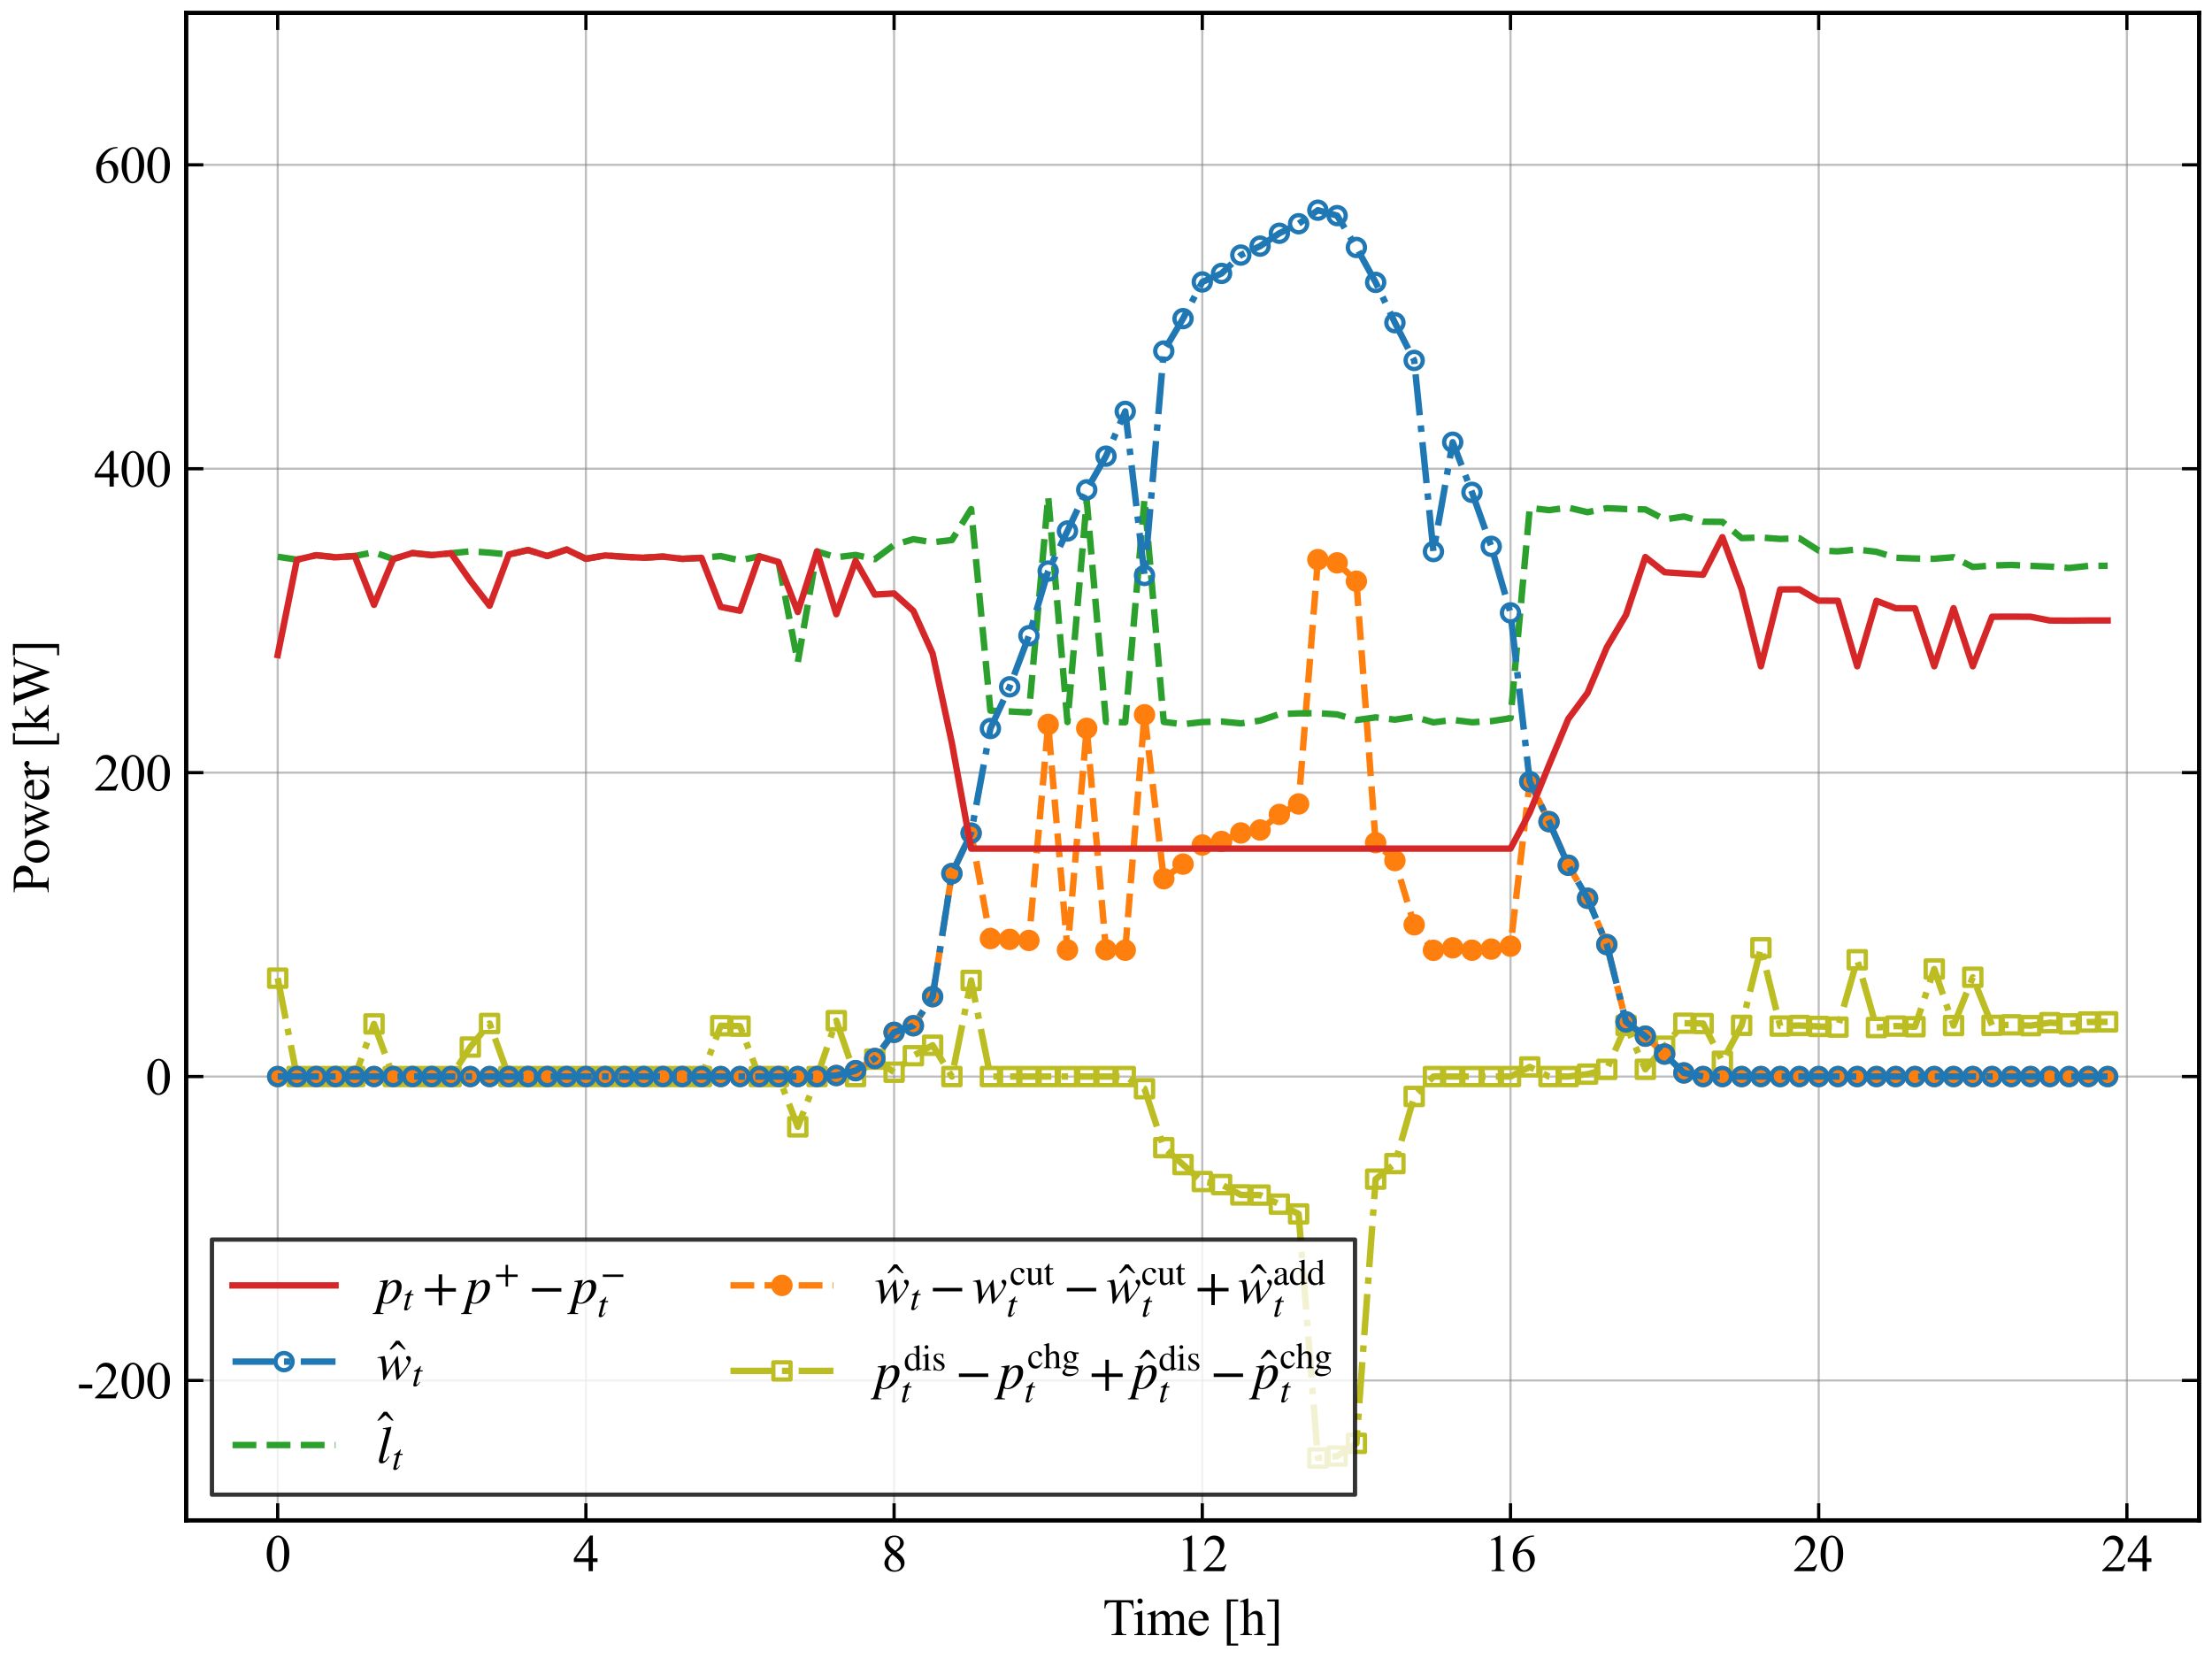 <?xml version="1.0" encoding="utf-8" standalone="no"?>
<!DOCTYPE svg PUBLIC "-//W3C//DTD SVG 1.1//EN"
  "http://www.w3.org/Graphics/SVG/1.1/DTD/svg11.dtd">
<svg xmlns:xlink="http://www.w3.org/1999/xlink" width="515.52pt" height="386.64pt" viewBox="0 0 515.52 386.64" xmlns="http://www.w3.org/2000/svg" version="1.1">
 <defs>
  <style type="text/css">*{stroke-linejoin: round; stroke-linecap: butt}</style>
 </defs>
 <g id="figure_1">
  <g id="patch_1">
   <path d="M 0 386.64 
L 515.52 386.64 
L 515.52 0 
L 0 0 
z
" style="fill: #ffffff"/>
  </g>
  <g id="axes_1">
   <g id="patch_2">
    <path d="M 43.395 354.341 
L 512.52 354.341 
L 512.52 3 
L 43.395 3 
z
" style="fill: #ffffff"/>
   </g>
   <g id="matplotlib.axis_1">
    <g id="xtick_1">
     <g id="line2d_1">
      <path d="M 64.719 354.341 
L 64.719 3 
" clip-path="url(#p9ff3da45aa)" style="fill: none; stroke: #7f7f7f; stroke-opacity: 0.5; stroke-width: 0.5; stroke-linecap: square"/>
     </g>
     <g id="line2d_2">
      <defs>
       <path id="m326e1b8261" d="M 0 0 
L 0 -4 
" style="stroke: #000000; stroke-width: 0.75"/>
      </defs>
      <g>
       <use xlink:href="#m326e1b8261" x="64.719" y="354.341" style="stroke: #000000; stroke-width: 0.75"/>
      </g>
     </g>
     <g id="line2d_3">
      <defs>
       <path id="m636cba587c" d="M 0 0 
L 0 4 
" style="stroke: #000000; stroke-width: 0.75"/>
      </defs>
      <g>
       <use xlink:href="#m636cba587c" x="64.719" y="3" style="stroke: #000000; stroke-width: 0.75"/>
      </g>
     </g>
     <g id="text_1">
      <!-- 0 -->
      <g transform="translate(61.719 366.174) scale(0.12 -0.12)">
       <defs>
        <path id="TimesNewRomanPSMT-30" d="M 231 2094 
Q 231 2819 450 3342 
Q 669 3866 1031 4122 
Q 1313 4325 1613 4325 
Q 2100 4325 2488 3828 
Q 2972 3213 2972 2159 
Q 2972 1422 2759 906 
Q 2547 391 2217 158 
Q 1888 -75 1581 -75 
Q 975 -75 572 641 
Q 231 1244 231 2094 
z
M 844 2016 
Q 844 1141 1059 588 
Q 1238 122 1591 122 
Q 1759 122 1940 273 
Q 2122 425 2216 781 
Q 2359 1319 2359 2297 
Q 2359 3022 2209 3506 
Q 2097 3866 1919 4016 
Q 1791 4119 1609 4119 
Q 1397 4119 1231 3928 
Q 1006 3669 925 3112 
Q 844 2556 844 2016 
z
" transform="scale(0.016)"/>
       </defs>
       <use xlink:href="#TimesNewRomanPSMT-30"/>
      </g>
     </g>
    </g>
    <g id="xtick_2">
     <g id="line2d_4">
      <path d="M 136.547 354.341 
L 136.547 3 
" clip-path="url(#p9ff3da45aa)" style="fill: none; stroke: #7f7f7f; stroke-opacity: 0.5; stroke-width: 0.5; stroke-linecap: square"/>
     </g>
     <g id="line2d_5">
      <g>
       <use xlink:href="#m326e1b8261" x="136.547" y="354.341" style="stroke: #000000; stroke-width: 0.75"/>
      </g>
     </g>
     <g id="line2d_6">
      <g>
       <use xlink:href="#m636cba587c" x="136.547" y="3" style="stroke: #000000; stroke-width: 0.75"/>
      </g>
     </g>
     <g id="text_2">
      <!-- 4 -->
      <g transform="translate(133.547 366.174) scale(0.12 -0.12)">
       <defs>
        <path id="TimesNewRomanPSMT-34" d="M 2978 1563 
L 2978 1119 
L 2409 1119 
L 2409 0 
L 1894 0 
L 1894 1119 
L 100 1119 
L 100 1519 
L 2066 4325 
L 2409 4325 
L 2409 1563 
L 2978 1563 
z
M 1894 1563 
L 1894 3666 
L 406 1563 
L 1894 1563 
z
" transform="scale(0.016)"/>
       </defs>
       <use xlink:href="#TimesNewRomanPSMT-34"/>
      </g>
     </g>
    </g>
    <g id="xtick_3">
     <g id="line2d_7">
      <path d="M 208.374 354.341 
L 208.374 3 
" clip-path="url(#p9ff3da45aa)" style="fill: none; stroke: #7f7f7f; stroke-opacity: 0.5; stroke-width: 0.5; stroke-linecap: square"/>
     </g>
     <g id="line2d_8">
      <g>
       <use xlink:href="#m326e1b8261" x="208.374" y="354.341" style="stroke: #000000; stroke-width: 0.75"/>
      </g>
     </g>
     <g id="line2d_9">
      <g>
       <use xlink:href="#m636cba587c" x="208.374" y="3" style="stroke: #000000; stroke-width: 0.75"/>
      </g>
     </g>
     <g id="text_3">
      <!-- 8 -->
      <g transform="translate(205.374 366.174) scale(0.12 -0.12)">
       <defs>
        <path id="TimesNewRomanPSMT-38" d="M 1228 2134 
Q 725 2547 579 2797 
Q 434 3047 434 3316 
Q 434 3728 753 4026 
Q 1072 4325 1600 4325 
Q 2113 4325 2425 4047 
Q 2738 3769 2738 3413 
Q 2738 3175 2569 2928 
Q 2400 2681 1866 2347 
Q 2416 1922 2594 1678 
Q 2831 1359 2831 1006 
Q 2831 559 2490 242 
Q 2150 -75 1597 -75 
Q 994 -75 656 303 
Q 388 606 388 966 
Q 388 1247 577 1523 
Q 766 1800 1228 2134 
z
M 1719 2469 
Q 2094 2806 2194 3001 
Q 2294 3197 2294 3444 
Q 2294 3772 2109 3958 
Q 1925 4144 1606 4144 
Q 1288 4144 1088 3959 
Q 888 3775 888 3528 
Q 888 3366 970 3203 
Q 1053 3041 1206 2894 
L 1719 2469 
z
M 1375 2016 
Q 1116 1797 991 1539 
Q 866 1281 866 981 
Q 866 578 1086 336 
Q 1306 94 1647 94 
Q 1984 94 2187 284 
Q 2391 475 2391 747 
Q 2391 972 2272 1150 
Q 2050 1481 1375 2016 
z
" transform="scale(0.016)"/>
       </defs>
       <use xlink:href="#TimesNewRomanPSMT-38"/>
      </g>
     </g>
    </g>
    <g id="xtick_4">
     <g id="line2d_10">
      <path d="M 280.202 354.341 
L 280.202 3 
" clip-path="url(#p9ff3da45aa)" style="fill: none; stroke: #7f7f7f; stroke-opacity: 0.5; stroke-width: 0.5; stroke-linecap: square"/>
     </g>
     <g id="line2d_11">
      <g>
       <use xlink:href="#m326e1b8261" x="280.202" y="354.341" style="stroke: #000000; stroke-width: 0.75"/>
      </g>
     </g>
     <g id="line2d_12">
      <g>
       <use xlink:href="#m636cba587c" x="280.202" y="3" style="stroke: #000000; stroke-width: 0.75"/>
      </g>
     </g>
     <g id="text_4">
      <!-- 12 -->
      <g transform="translate(274.202 366.174) scale(0.12 -0.12)">
       <defs>
        <path id="TimesNewRomanPSMT-31" d="M 750 3822 
L 1781 4325 
L 1884 4325 
L 1884 747 
Q 1884 391 1914 303 
Q 1944 216 2037 169 
Q 2131 122 2419 116 
L 2419 0 
L 825 0 
L 825 116 
Q 1125 122 1212 167 
Q 1300 213 1334 289 
Q 1369 366 1369 747 
L 1369 3034 
Q 1369 3497 1338 3628 
Q 1316 3728 1258 3775 
Q 1200 3822 1119 3822 
Q 1003 3822 797 3725 
L 750 3822 
z
" transform="scale(0.016)"/>
        <path id="TimesNewRomanPSMT-32" d="M 2934 816 
L 2638 0 
L 138 0 
L 138 116 
Q 1241 1122 1691 1759 
Q 2141 2397 2141 2925 
Q 2141 3328 1894 3587 
Q 1647 3847 1303 3847 
Q 991 3847 742 3664 
Q 494 3481 375 3128 
L 259 3128 
Q 338 3706 661 4015 
Q 984 4325 1469 4325 
Q 1984 4325 2329 3994 
Q 2675 3663 2675 3213 
Q 2675 2891 2525 2569 
Q 2294 2063 1775 1497 
Q 997 647 803 472 
L 1909 472 
Q 2247 472 2383 497 
Q 2519 522 2628 598 
Q 2738 675 2819 816 
L 2934 816 
z
" transform="scale(0.016)"/>
       </defs>
       <use xlink:href="#TimesNewRomanPSMT-31"/>
       <use xlink:href="#TimesNewRomanPSMT-32" transform="translate(50 0)"/>
      </g>
     </g>
    </g>
    <g id="xtick_5">
     <g id="line2d_13">
      <path d="M 352.03 354.341 
L 352.03 3 
" clip-path="url(#p9ff3da45aa)" style="fill: none; stroke: #7f7f7f; stroke-opacity: 0.5; stroke-width: 0.5; stroke-linecap: square"/>
     </g>
     <g id="line2d_14">
      <g>
       <use xlink:href="#m326e1b8261" x="352.03" y="354.341" style="stroke: #000000; stroke-width: 0.75"/>
      </g>
     </g>
     <g id="line2d_15">
      <g>
       <use xlink:href="#m636cba587c" x="352.03" y="3" style="stroke: #000000; stroke-width: 0.75"/>
      </g>
     </g>
     <g id="text_5">
      <!-- 16 -->
      <g transform="translate(346.03 366.174) scale(0.12 -0.12)">
       <defs>
        <path id="TimesNewRomanPSMT-36" d="M 2869 4325 
L 2869 4209 
Q 2456 4169 2195 4045 
Q 1934 3922 1679 3669 
Q 1425 3416 1258 3105 
Q 1091 2794 978 2366 
Q 1428 2675 1881 2675 
Q 2316 2675 2634 2325 
Q 2953 1975 2953 1425 
Q 2953 894 2631 456 
Q 2244 -75 1606 -75 
Q 1172 -75 869 213 
Q 275 772 275 1663 
Q 275 2231 503 2743 
Q 731 3256 1154 3653 
Q 1578 4050 1965 4187 
Q 2353 4325 2688 4325 
L 2869 4325 
z
M 925 2138 
Q 869 1716 869 1456 
Q 869 1156 980 804 
Q 1091 453 1309 247 
Q 1469 100 1697 100 
Q 1969 100 2183 356 
Q 2397 613 2397 1088 
Q 2397 1622 2184 2012 
Q 1972 2403 1581 2403 
Q 1463 2403 1327 2353 
Q 1191 2303 925 2138 
z
" transform="scale(0.016)"/>
       </defs>
       <use xlink:href="#TimesNewRomanPSMT-31"/>
       <use xlink:href="#TimesNewRomanPSMT-36" transform="translate(50 0)"/>
      </g>
     </g>
    </g>
    <g id="xtick_6">
     <g id="line2d_16">
      <path d="M 423.857 354.341 
L 423.857 3 
" clip-path="url(#p9ff3da45aa)" style="fill: none; stroke: #7f7f7f; stroke-opacity: 0.5; stroke-width: 0.5; stroke-linecap: square"/>
     </g>
     <g id="line2d_17">
      <g>
       <use xlink:href="#m326e1b8261" x="423.857" y="354.341" style="stroke: #000000; stroke-width: 0.75"/>
      </g>
     </g>
     <g id="line2d_18">
      <g>
       <use xlink:href="#m636cba587c" x="423.857" y="3" style="stroke: #000000; stroke-width: 0.75"/>
      </g>
     </g>
     <g id="text_6">
      <!-- 20 -->
      <g transform="translate(417.857 366.174) scale(0.12 -0.12)">
       <use xlink:href="#TimesNewRomanPSMT-32"/>
       <use xlink:href="#TimesNewRomanPSMT-30" transform="translate(50 0)"/>
      </g>
     </g>
    </g>
    <g id="xtick_7">
     <g id="line2d_19">
      <path d="M 495.685 354.341 
L 495.685 3 
" clip-path="url(#p9ff3da45aa)" style="fill: none; stroke: #7f7f7f; stroke-opacity: 0.5; stroke-width: 0.5; stroke-linecap: square"/>
     </g>
     <g id="line2d_20">
      <g>
       <use xlink:href="#m326e1b8261" x="495.685" y="354.341" style="stroke: #000000; stroke-width: 0.75"/>
      </g>
     </g>
     <g id="line2d_21">
      <g>
       <use xlink:href="#m636cba587c" x="495.685" y="3" style="stroke: #000000; stroke-width: 0.75"/>
      </g>
     </g>
     <g id="text_7">
      <!-- 24 -->
      <g transform="translate(489.685 366.174) scale(0.12 -0.12)">
       <use xlink:href="#TimesNewRomanPSMT-32"/>
       <use xlink:href="#TimesNewRomanPSMT-34" transform="translate(50 0)"/>
      </g>
     </g>
    </g>
    <g id="text_8">
     <!-- Time [h] -->
     <g transform="translate(257.01 381.073) scale(0.12 -0.12)">
      <defs>
       <path id="TimesNewRomanPSMT-54" d="M 3703 4238 
L 3750 3244 
L 3631 3244 
Q 3597 3506 3538 3619 
Q 3441 3800 3280 3886 
Q 3119 3972 2856 3972 
L 2259 3972 
L 2259 734 
Q 2259 344 2344 247 
Q 2463 116 2709 116 
L 2856 116 
L 2856 0 
L 1059 0 
L 1059 116 
L 1209 116 
Q 1478 116 1591 278 
Q 1659 378 1659 734 
L 1659 3972 
L 1150 3972 
Q 853 3972 728 3928 
Q 566 3869 450 3700 
Q 334 3531 313 3244 
L 194 3244 
L 244 4238 
L 3703 4238 
z
" transform="scale(0.016)"/>
       <path id="TimesNewRomanPSMT-69" d="M 928 4444 
Q 1059 4444 1151 4351 
Q 1244 4259 1244 4128 
Q 1244 3997 1151 3903 
Q 1059 3809 928 3809 
Q 797 3809 703 3903 
Q 609 3997 609 4128 
Q 609 4259 701 4351 
Q 794 4444 928 4444 
z
M 1188 2947 
L 1188 647 
Q 1188 378 1227 289 
Q 1266 200 1342 156 
Q 1419 113 1622 113 
L 1622 0 
L 231 0 
L 231 113 
Q 441 113 512 153 
Q 584 194 626 287 
Q 669 381 669 647 
L 669 1750 
Q 669 2216 641 2353 
Q 619 2453 572 2492 
Q 525 2531 444 2531 
Q 356 2531 231 2484 
L 188 2597 
L 1050 2947 
L 1188 2947 
z
" transform="scale(0.016)"/>
       <path id="TimesNewRomanPSMT-6d" d="M 1050 2338 
Q 1363 2650 1419 2697 
Q 1559 2816 1721 2881 
Q 1884 2947 2044 2947 
Q 2313 2947 2506 2790 
Q 2700 2634 2766 2338 
Q 3088 2713 3309 2830 
Q 3531 2947 3766 2947 
Q 3994 2947 4170 2830 
Q 4347 2713 4450 2447 
Q 4519 2266 4519 1878 
L 4519 647 
Q 4519 378 4559 278 
Q 4591 209 4675 161 
Q 4759 113 4950 113 
L 4950 0 
L 3538 0 
L 3538 113 
L 3597 113 
Q 3781 113 3884 184 
Q 3956 234 3988 344 
Q 4000 397 4000 647 
L 4000 1878 
Q 4000 2228 3916 2372 
Q 3794 2572 3525 2572 
Q 3359 2572 3192 2489 
Q 3025 2406 2788 2181 
L 2781 2147 
L 2788 2013 
L 2788 647 
Q 2788 353 2820 281 
Q 2853 209 2943 161 
Q 3034 113 3253 113 
L 3253 0 
L 1806 0 
L 1806 113 
Q 2044 113 2133 169 
Q 2222 225 2256 338 
Q 2272 391 2272 647 
L 2272 1878 
Q 2272 2228 2169 2381 
Q 2031 2581 1784 2581 
Q 1616 2581 1450 2491 
Q 1191 2353 1050 2181 
L 1050 647 
Q 1050 366 1089 281 
Q 1128 197 1204 155 
Q 1281 113 1516 113 
L 1516 0 
L 100 0 
L 100 113 
Q 297 113 375 155 
Q 453 197 493 289 
Q 534 381 534 647 
L 534 1741 
Q 534 2213 506 2350 
Q 484 2453 437 2492 
Q 391 2531 309 2531 
Q 222 2531 100 2484 
L 53 2597 
L 916 2947 
L 1050 2947 
L 1050 2338 
z
" transform="scale(0.016)"/>
       <path id="TimesNewRomanPSMT-65" d="M 681 1784 
Q 678 1147 991 784 
Q 1303 422 1725 422 
Q 2006 422 2214 576 
Q 2422 731 2563 1106 
L 2659 1044 
Q 2594 616 2278 264 
Q 1963 -88 1488 -88 
Q 972 -88 605 314 
Q 238 716 238 1394 
Q 238 2128 614 2539 
Q 991 2950 1559 2950 
Q 2041 2950 2350 2633 
Q 2659 2316 2659 1784 
L 681 1784 
z
M 681 1966 
L 2006 1966 
Q 1991 2241 1941 2353 
Q 1863 2528 1708 2628 
Q 1553 2728 1384 2728 
Q 1125 2728 920 2526 
Q 716 2325 681 1966 
z
" transform="scale(0.016)"/>
       <path id="TimesNewRomanPSMT-20" transform="scale(0.016)"/>
       <path id="TimesNewRomanPSMT-5b" d="M 1900 -1269 
L 525 -1269 
L 525 4334 
L 1900 4334 
L 1900 4088 
L 994 4088 
L 994 -1025 
L 1900 -1025 
L 1900 -1269 
z
" transform="scale(0.016)"/>
       <path id="TimesNewRomanPSMT-68" d="M 1041 4444 
L 1041 2350 
Q 1388 2731 1591 2839 
Q 1794 2947 1997 2947 
Q 2241 2947 2416 2812 
Q 2591 2678 2675 2391 
Q 2734 2191 2734 1659 
L 2734 647 
Q 2734 375 2778 275 
Q 2809 200 2884 156 
Q 2959 113 3159 113 
L 3159 0 
L 1753 0 
L 1753 113 
L 1819 113 
Q 2019 113 2097 173 
Q 2175 234 2206 353 
Q 2216 403 2216 647 
L 2216 1659 
Q 2216 2128 2167 2275 
Q 2119 2422 2012 2495 
Q 1906 2569 1756 2569 
Q 1603 2569 1437 2487 
Q 1272 2406 1041 2159 
L 1041 647 
Q 1041 353 1073 281 
Q 1106 209 1195 161 
Q 1284 113 1503 113 
L 1503 0 
L 84 0 
L 84 113 
Q 275 113 384 172 
Q 447 203 484 290 
Q 522 378 522 647 
L 522 3238 
Q 522 3728 498 3840 
Q 475 3953 426 3993 
Q 378 4034 297 4034 
Q 231 4034 84 3984 
L 41 4094 
L 897 4444 
L 1041 4444 
z
" transform="scale(0.016)"/>
       <path id="TimesNewRomanPSMT-5d" d="M 234 4334 
L 1609 4334 
L 1609 -1272 
L 234 -1272 
L 234 -1025 
L 1141 -1025 
L 1141 4088 
L 234 4088 
L 234 4334 
z
" transform="scale(0.016)"/>
      </defs>
      <use xlink:href="#TimesNewRomanPSMT-54"/>
      <use xlink:href="#TimesNewRomanPSMT-69" transform="translate(57.584 0)"/>
      <use xlink:href="#TimesNewRomanPSMT-6d" transform="translate(85.367 0)"/>
      <use xlink:href="#TimesNewRomanPSMT-65" transform="translate(163.15 0)"/>
      <use xlink:href="#TimesNewRomanPSMT-20" transform="translate(207.535 0)"/>
      <use xlink:href="#TimesNewRomanPSMT-5b" transform="translate(232.535 0)"/>
      <use xlink:href="#TimesNewRomanPSMT-68" transform="translate(265.836 0)"/>
      <use xlink:href="#TimesNewRomanPSMT-5d" transform="translate(315.836 0)"/>
     </g>
    </g>
   </g>
   <g id="matplotlib.axis_2">
    <g id="ytick_1">
     <g id="line2d_22">
      <path d="M 43.395 321.723 
L 512.52 321.723 
" clip-path="url(#p9ff3da45aa)" style="fill: none; stroke: #7f7f7f; stroke-opacity: 0.5; stroke-width: 0.5; stroke-linecap: square"/>
     </g>
     <g id="line2d_23">
      <defs>
       <path id="ma4ec697b31" d="M 0 0 
L 4 0 
" style="stroke: #000000; stroke-width: 0.75"/>
      </defs>
      <g>
       <use xlink:href="#ma4ec697b31" x="43.395" y="321.723" style="stroke: #000000; stroke-width: 0.75"/>
      </g>
     </g>
     <g id="line2d_24">
      <defs>
       <path id="m39167434ee" d="M 0 0 
L -4 0 
" style="stroke: #000000; stroke-width: 0.75"/>
      </defs>
      <g>
       <use xlink:href="#m39167434ee" x="512.52" y="321.723" style="stroke: #000000; stroke-width: 0.75"/>
      </g>
     </g>
     <g id="text_9">
      <!-- -200 -->
      <g transform="translate(17.9 325.889) scale(0.12 -0.12)">
       <defs>
        <path id="TimesNewRomanPSMT-2d" d="M 259 1672 
L 1875 1672 
L 1875 1200 
L 259 1200 
L 259 1672 
z
" transform="scale(0.016)"/>
       </defs>
       <use xlink:href="#TimesNewRomanPSMT-2d"/>
       <use xlink:href="#TimesNewRomanPSMT-32" transform="translate(33.301 0)"/>
       <use xlink:href="#TimesNewRomanPSMT-30" transform="translate(83.301 0)"/>
       <use xlink:href="#TimesNewRomanPSMT-30" transform="translate(133.301 0)"/>
      </g>
     </g>
    </g>
    <g id="ytick_2">
     <g id="line2d_25">
      <path d="M 43.395 250.896 
L 512.52 250.896 
" clip-path="url(#p9ff3da45aa)" style="fill: none; stroke: #7f7f7f; stroke-opacity: 0.5; stroke-width: 0.5; stroke-linecap: square"/>
     </g>
     <g id="line2d_26">
      <g>
       <use xlink:href="#ma4ec697b31" x="43.395" y="250.896" style="stroke: #000000; stroke-width: 0.75"/>
      </g>
     </g>
     <g id="line2d_27">
      <g>
       <use xlink:href="#m39167434ee" x="512.52" y="250.896" style="stroke: #000000; stroke-width: 0.75"/>
      </g>
     </g>
     <g id="text_10">
      <!-- 0 -->
      <g transform="translate(33.895 255.062) scale(0.12 -0.12)">
       <use xlink:href="#TimesNewRomanPSMT-30"/>
      </g>
     </g>
    </g>
    <g id="ytick_3">
     <g id="line2d_28">
      <path d="M 43.395 180.069 
L 512.52 180.069 
" clip-path="url(#p9ff3da45aa)" style="fill: none; stroke: #7f7f7f; stroke-opacity: 0.5; stroke-width: 0.5; stroke-linecap: square"/>
     </g>
     <g id="line2d_29">
      <g>
       <use xlink:href="#ma4ec697b31" x="43.395" y="180.069" style="stroke: #000000; stroke-width: 0.75"/>
      </g>
     </g>
     <g id="line2d_30">
      <g>
       <use xlink:href="#m39167434ee" x="512.52" y="180.069" style="stroke: #000000; stroke-width: 0.75"/>
      </g>
     </g>
     <g id="text_11">
      <!-- 200 -->
      <g transform="translate(21.895 184.235) scale(0.12 -0.12)">
       <use xlink:href="#TimesNewRomanPSMT-32"/>
       <use xlink:href="#TimesNewRomanPSMT-30" transform="translate(50 0)"/>
       <use xlink:href="#TimesNewRomanPSMT-30" transform="translate(100 0)"/>
      </g>
     </g>
    </g>
    <g id="ytick_4">
     <g id="line2d_31">
      <path d="M 43.395 109.241 
L 512.52 109.241 
" clip-path="url(#p9ff3da45aa)" style="fill: none; stroke: #7f7f7f; stroke-opacity: 0.5; stroke-width: 0.5; stroke-linecap: square"/>
     </g>
     <g id="line2d_32">
      <g>
       <use xlink:href="#ma4ec697b31" x="43.395" y="109.241" style="stroke: #000000; stroke-width: 0.75"/>
      </g>
     </g>
     <g id="line2d_33">
      <g>
       <use xlink:href="#m39167434ee" x="512.52" y="109.241" style="stroke: #000000; stroke-width: 0.75"/>
      </g>
     </g>
     <g id="text_12">
      <!-- 400 -->
      <g transform="translate(21.895 113.407) scale(0.12 -0.12)">
       <use xlink:href="#TimesNewRomanPSMT-34"/>
       <use xlink:href="#TimesNewRomanPSMT-30" transform="translate(50 0)"/>
       <use xlink:href="#TimesNewRomanPSMT-30" transform="translate(100 0)"/>
      </g>
     </g>
    </g>
    <g id="ytick_5">
     <g id="line2d_34">
      <path d="M 43.395 38.414 
L 512.52 38.414 
" clip-path="url(#p9ff3da45aa)" style="fill: none; stroke: #7f7f7f; stroke-opacity: 0.5; stroke-width: 0.5; stroke-linecap: square"/>
     </g>
     <g id="line2d_35">
      <g>
       <use xlink:href="#ma4ec697b31" x="43.395" y="38.414" style="stroke: #000000; stroke-width: 0.75"/>
      </g>
     </g>
     <g id="line2d_36">
      <g>
       <use xlink:href="#m39167434ee" x="512.52" y="38.414" style="stroke: #000000; stroke-width: 0.75"/>
      </g>
     </g>
     <g id="text_13">
      <!-- 600 -->
      <g transform="translate(21.895 42.58) scale(0.12 -0.12)">
       <use xlink:href="#TimesNewRomanPSMT-36"/>
       <use xlink:href="#TimesNewRomanPSMT-30" transform="translate(50 0)"/>
       <use xlink:href="#TimesNewRomanPSMT-30" transform="translate(100 0)"/>
      </g>
     </g>
    </g>
    <g id="text_14">
     <!-- Power [kW] -->
     <g transform="translate(11.333 208.161) rotate(-90) scale(0.12 -0.12)">
      <defs>
       <path id="TimesNewRomanPSMT-50" d="M 1313 1984 
L 1313 750 
Q 1313 350 1400 253 
Q 1519 116 1759 116 
L 1922 116 
L 1922 0 
L 106 0 
L 106 116 
L 266 116 
Q 534 116 650 291 
Q 713 388 713 750 
L 713 3488 
Q 713 3888 628 3984 
Q 506 4122 266 4122 
L 106 4122 
L 106 4238 
L 1659 4238 
Q 2228 4238 2556 4120 
Q 2884 4003 3109 3725 
Q 3334 3447 3334 3066 
Q 3334 2547 2992 2222 
Q 2650 1897 2025 1897 
Q 1872 1897 1694 1919 
Q 1516 1941 1313 1984 
z
M 1313 2163 
Q 1478 2131 1606 2115 
Q 1734 2100 1825 2100 
Q 2150 2100 2386 2351 
Q 2622 2603 2622 3003 
Q 2622 3278 2509 3514 
Q 2397 3750 2190 3867 
Q 1984 3984 1722 3984 
Q 1563 3984 1313 3925 
L 1313 2163 
z
" transform="scale(0.016)"/>
       <path id="TimesNewRomanPSMT-6f" d="M 1600 2947 
Q 2250 2947 2644 2453 
Q 2978 2031 2978 1484 
Q 2978 1100 2793 706 
Q 2609 313 2286 112 
Q 1963 -88 1566 -88 
Q 919 -88 538 428 
Q 216 863 216 1403 
Q 216 1797 411 2186 
Q 606 2575 925 2761 
Q 1244 2947 1600 2947 
z
M 1503 2744 
Q 1338 2744 1170 2645 
Q 1003 2547 900 2300 
Q 797 2053 797 1666 
Q 797 1041 1045 587 
Q 1294 134 1700 134 
Q 2003 134 2200 384 
Q 2397 634 2397 1244 
Q 2397 2006 2069 2444 
Q 1847 2744 1503 2744 
z
" transform="scale(0.016)"/>
       <path id="TimesNewRomanPSMT-77" d="M 41 2863 
L 1241 2863 
L 1241 2747 
Q 1075 2734 1023 2687 
Q 972 2641 972 2553 
Q 972 2456 1025 2319 
L 1638 672 
L 2253 2013 
L 2091 2434 
Q 2016 2622 1894 2694 
Q 1825 2738 1638 2747 
L 1638 2863 
L 3000 2863 
L 3000 2747 
Q 2775 2738 2681 2666 
Q 2619 2616 2619 2506 
Q 2619 2444 2644 2378 
L 3294 734 
L 3897 2319 
Q 3959 2488 3959 2588 
Q 3959 2647 3898 2694 
Q 3838 2741 3659 2747 
L 3659 2863 
L 4563 2863 
L 4563 2747 
Q 4291 2706 4163 2378 
L 3206 -88 
L 3078 -88 
L 2363 1741 
L 1528 -88 
L 1413 -88 
L 494 2319 
Q 403 2547 315 2626 
Q 228 2706 41 2747 
L 41 2863 
z
" transform="scale(0.016)"/>
       <path id="TimesNewRomanPSMT-72" d="M 1038 2947 
L 1038 2303 
Q 1397 2947 1775 2947 
Q 1947 2947 2059 2842 
Q 2172 2738 2172 2600 
Q 2172 2478 2090 2393 
Q 2009 2309 1897 2309 
Q 1788 2309 1652 2417 
Q 1516 2525 1450 2525 
Q 1394 2525 1328 2463 
Q 1188 2334 1038 2041 
L 1038 669 
Q 1038 431 1097 309 
Q 1138 225 1241 169 
Q 1344 113 1538 113 
L 1538 0 
L 72 0 
L 72 113 
Q 291 113 397 181 
Q 475 231 506 341 
Q 522 394 522 644 
L 522 1753 
Q 522 2253 501 2348 
Q 481 2444 426 2487 
Q 372 2531 291 2531 
Q 194 2531 72 2484 
L 41 2597 
L 906 2947 
L 1038 2947 
z
" transform="scale(0.016)"/>
       <path id="TimesNewRomanPSMT-6b" d="M 1047 4444 
L 1047 1597 
L 1775 2259 
Q 2006 2472 2044 2528 
Q 2069 2566 2069 2603 
Q 2069 2666 2017 2711 
Q 1966 2756 1847 2763 
L 1847 2863 
L 3091 2863 
L 3091 2763 
Q 2834 2756 2664 2684 
Q 2494 2613 2291 2428 
L 1556 1750 
L 2291 822 
Q 2597 438 2703 334 
Q 2853 188 2966 144 
Q 3044 113 3238 113 
L 3238 0 
L 1847 0 
L 1847 113 
Q 1966 116 2008 148 
Q 2050 181 2050 241 
Q 2050 313 1925 472 
L 1047 1594 
L 1047 644 
Q 1047 366 1086 278 
Q 1125 191 1197 153 
Q 1269 116 1509 113 
L 1509 0 
L 53 0 
L 53 113 
Q 272 113 381 166 
Q 447 200 481 272 
Q 528 375 528 628 
L 528 3234 
Q 528 3731 506 3842 
Q 484 3953 434 3995 
Q 384 4038 303 4038 
Q 238 4038 106 3984 
L 53 4094 
L 903 4444 
L 1047 4444 
z
" transform="scale(0.016)"/>
       <path id="TimesNewRomanPSMT-57" d="M 5991 4238 
L 5991 4122 
Q 5825 4122 5722 4062 
Q 5619 4003 5525 3841 
Q 5463 3731 5328 3319 
L 4147 -97 
L 4022 -97 
L 3056 2613 
L 2097 -97 
L 1984 -97 
L 725 3422 
Q 584 3816 547 3888 
Q 484 4006 376 4064 
Q 269 4122 84 4122 
L 84 4238 
L 1653 4238 
L 1653 4122 
L 1578 4122 
Q 1413 4122 1325 4047 
Q 1238 3972 1238 3866 
Q 1238 3756 1375 3363 
L 2209 984 
L 2913 3006 
L 2788 3363 
L 2688 3647 
Q 2622 3803 2541 3922 
Q 2500 3981 2441 4022 
Q 2363 4078 2284 4103 
Q 2225 4122 2097 4122 
L 2097 4238 
L 3747 4238 
L 3747 4122 
L 3634 4122 
Q 3459 4122 3378 4047 
Q 3297 3972 3297 3844 
Q 3297 3684 3438 3288 
L 4250 984 
L 5056 3319 
Q 5194 3706 5194 3856 
Q 5194 3928 5148 3990 
Q 5103 4053 5034 4078 
Q 4916 4122 4725 4122 
L 4725 4238 
L 5991 4238 
z
" transform="scale(0.016)"/>
      </defs>
      <use xlink:href="#TimesNewRomanPSMT-50"/>
      <use xlink:href="#TimesNewRomanPSMT-6f" transform="translate(55.615 0)"/>
      <use xlink:href="#TimesNewRomanPSMT-77" transform="translate(105.615 0)"/>
      <use xlink:href="#TimesNewRomanPSMT-65" transform="translate(177.832 0)"/>
      <use xlink:href="#TimesNewRomanPSMT-72" transform="translate(222.217 0)"/>
      <use xlink:href="#TimesNewRomanPSMT-20" transform="translate(255.518 0)"/>
      <use xlink:href="#TimesNewRomanPSMT-5b" transform="translate(280.518 0)"/>
      <use xlink:href="#TimesNewRomanPSMT-6b" transform="translate(313.818 0)"/>
      <use xlink:href="#TimesNewRomanPSMT-57" transform="translate(363.818 0)"/>
      <use xlink:href="#TimesNewRomanPSMT-5d" transform="translate(458.203 0)"/>
     </g>
    </g>
   </g>
   <g id="line2d_37">
    <path d="M 64.719 227.973 
L 69.208 250.896 
L 73.698 250.896 
L 78.187 250.896 
L 82.676 250.896 
L 87.165 238.631 
L 91.654 250.896 
L 96.144 250.896 
L 100.633 250.896 
L 105.122 250.896 
L 109.611 244.019 
L 114.101 238.53 
L 118.59 250.896 
L 123.079 250.896 
L 127.568 250.896 
L 132.058 250.896 
L 136.547 250.896 
L 141.036 250.896 
L 145.525 250.896 
L 150.014 250.896 
L 154.504 250.896 
L 158.993 250.896 
L 163.482 250.896 
L 167.971 239.054 
L 172.461 239.149 
L 176.95 250.896 
L 181.439 250.896 
L 185.928 262.611 
L 190.418 250.896 
L 194.907 237.871 
L 199.396 250.896 
L 203.885 246.843 
L 208.374 249.884 
L 212.864 246.039 
L 217.353 243.595 
L 221.842 250.896 
L 226.331 228.49 
L 230.821 250.896 
L 235.31 250.896 
L 239.799 250.896 
L 244.288 250.896 
L 248.778 250.896 
L 253.267 250.896 
L 257.756 250.896 
L 262.245 250.896 
L 266.734 253.731 
L 271.224 267.463 
L 275.713 271.415 
L 280.202 275.363 
L 284.691 276.069 
L 289.181 278.474 
L 293.67 278.522 
L 298.159 280.639 
L 302.648 282.909 
L 307.137 339.8 
L 311.627 339.341 
L 316.116 336.378 
L 320.605 274.805 
L 325.094 271.179 
L 329.584 255.532 
L 334.073 250.896 
L 338.562 250.896 
L 343.051 250.896 
L 347.541 250.896 
L 352.03 250.896 
L 356.519 248.651 
L 361.008 250.896 
L 365.497 250.896 
L 369.987 250.332 
L 374.476 249.219 
L 378.965 238.977 
L 383.454 249.211 
L 387.944 243.836 
L 392.433 238.464 
L 396.922 238.536 
L 401.411 247.333 
L 405.901 238.961 
L 410.39 220.885 
L 414.879 239.131 
L 419.368 238.997 
L 423.857 239.216 
L 428.347 239.372 
L 432.836 223.678 
L 437.325 239.471 
L 441.814 239.131 
L 446.304 239.287 
L 450.793 225.838 
L 455.282 239.015 
L 459.771 227.755 
L 464.261 238.961 
L 468.75 238.845 
L 473.239 239.032 
L 477.728 238.335 
L 482.217 238.621 
L 486.707 238.182 
L 491.196 238.147 
" clip-path="url(#p9ff3da45aa)" style="fill: none; stroke-dasharray: 9.6,2.4,1.5,2.4; stroke-dashoffset: 0; stroke: #bcbd22; stroke-width: 1.5"/>
    <defs>
     <path id="m419d95b1fe" d="M -2 2 
L 2 2 
L 2 -2 
L -2 -2 
z
" style="stroke: #bcbd22; stroke-linejoin: miter"/>
    </defs>
    <g clip-path="url(#p9ff3da45aa)">
     <use xlink:href="#m419d95b1fe" x="64.719" y="227.973" style="fill-opacity: 0; stroke: #bcbd22; stroke-linejoin: miter"/>
     <use xlink:href="#m419d95b1fe" x="69.208" y="250.896" style="fill-opacity: 0; stroke: #bcbd22; stroke-linejoin: miter"/>
     <use xlink:href="#m419d95b1fe" x="73.698" y="250.896" style="fill-opacity: 0; stroke: #bcbd22; stroke-linejoin: miter"/>
     <use xlink:href="#m419d95b1fe" x="78.187" y="250.896" style="fill-opacity: 0; stroke: #bcbd22; stroke-linejoin: miter"/>
     <use xlink:href="#m419d95b1fe" x="82.676" y="250.896" style="fill-opacity: 0; stroke: #bcbd22; stroke-linejoin: miter"/>
     <use xlink:href="#m419d95b1fe" x="87.165" y="238.631" style="fill-opacity: 0; stroke: #bcbd22; stroke-linejoin: miter"/>
     <use xlink:href="#m419d95b1fe" x="91.654" y="250.896" style="fill-opacity: 0; stroke: #bcbd22; stroke-linejoin: miter"/>
     <use xlink:href="#m419d95b1fe" x="96.144" y="250.896" style="fill-opacity: 0; stroke: #bcbd22; stroke-linejoin: miter"/>
     <use xlink:href="#m419d95b1fe" x="100.633" y="250.896" style="fill-opacity: 0; stroke: #bcbd22; stroke-linejoin: miter"/>
     <use xlink:href="#m419d95b1fe" x="105.122" y="250.896" style="fill-opacity: 0; stroke: #bcbd22; stroke-linejoin: miter"/>
     <use xlink:href="#m419d95b1fe" x="109.611" y="244.019" style="fill-opacity: 0; stroke: #bcbd22; stroke-linejoin: miter"/>
     <use xlink:href="#m419d95b1fe" x="114.101" y="238.53" style="fill-opacity: 0; stroke: #bcbd22; stroke-linejoin: miter"/>
     <use xlink:href="#m419d95b1fe" x="118.59" y="250.896" style="fill-opacity: 0; stroke: #bcbd22; stroke-linejoin: miter"/>
     <use xlink:href="#m419d95b1fe" x="123.079" y="250.896" style="fill-opacity: 0; stroke: #bcbd22; stroke-linejoin: miter"/>
     <use xlink:href="#m419d95b1fe" x="127.568" y="250.896" style="fill-opacity: 0; stroke: #bcbd22; stroke-linejoin: miter"/>
     <use xlink:href="#m419d95b1fe" x="132.058" y="250.896" style="fill-opacity: 0; stroke: #bcbd22; stroke-linejoin: miter"/>
     <use xlink:href="#m419d95b1fe" x="136.547" y="250.896" style="fill-opacity: 0; stroke: #bcbd22; stroke-linejoin: miter"/>
     <use xlink:href="#m419d95b1fe" x="141.036" y="250.896" style="fill-opacity: 0; stroke: #bcbd22; stroke-linejoin: miter"/>
     <use xlink:href="#m419d95b1fe" x="145.525" y="250.896" style="fill-opacity: 0; stroke: #bcbd22; stroke-linejoin: miter"/>
     <use xlink:href="#m419d95b1fe" x="150.014" y="250.896" style="fill-opacity: 0; stroke: #bcbd22; stroke-linejoin: miter"/>
     <use xlink:href="#m419d95b1fe" x="154.504" y="250.896" style="fill-opacity: 0; stroke: #bcbd22; stroke-linejoin: miter"/>
     <use xlink:href="#m419d95b1fe" x="158.993" y="250.896" style="fill-opacity: 0; stroke: #bcbd22; stroke-linejoin: miter"/>
     <use xlink:href="#m419d95b1fe" x="163.482" y="250.896" style="fill-opacity: 0; stroke: #bcbd22; stroke-linejoin: miter"/>
     <use xlink:href="#m419d95b1fe" x="167.971" y="239.054" style="fill-opacity: 0; stroke: #bcbd22; stroke-linejoin: miter"/>
     <use xlink:href="#m419d95b1fe" x="172.461" y="239.149" style="fill-opacity: 0; stroke: #bcbd22; stroke-linejoin: miter"/>
     <use xlink:href="#m419d95b1fe" x="176.95" y="250.896" style="fill-opacity: 0; stroke: #bcbd22; stroke-linejoin: miter"/>
     <use xlink:href="#m419d95b1fe" x="181.439" y="250.896" style="fill-opacity: 0; stroke: #bcbd22; stroke-linejoin: miter"/>
     <use xlink:href="#m419d95b1fe" x="185.928" y="262.611" style="fill-opacity: 0; stroke: #bcbd22; stroke-linejoin: miter"/>
     <use xlink:href="#m419d95b1fe" x="190.418" y="250.896" style="fill-opacity: 0; stroke: #bcbd22; stroke-linejoin: miter"/>
     <use xlink:href="#m419d95b1fe" x="194.907" y="237.871" style="fill-opacity: 0; stroke: #bcbd22; stroke-linejoin: miter"/>
     <use xlink:href="#m419d95b1fe" x="199.396" y="250.896" style="fill-opacity: 0; stroke: #bcbd22; stroke-linejoin: miter"/>
     <use xlink:href="#m419d95b1fe" x="203.885" y="246.843" style="fill-opacity: 0; stroke: #bcbd22; stroke-linejoin: miter"/>
     <use xlink:href="#m419d95b1fe" x="208.374" y="249.884" style="fill-opacity: 0; stroke: #bcbd22; stroke-linejoin: miter"/>
     <use xlink:href="#m419d95b1fe" x="212.864" y="246.039" style="fill-opacity: 0; stroke: #bcbd22; stroke-linejoin: miter"/>
     <use xlink:href="#m419d95b1fe" x="217.353" y="243.595" style="fill-opacity: 0; stroke: #bcbd22; stroke-linejoin: miter"/>
     <use xlink:href="#m419d95b1fe" x="221.842" y="250.896" style="fill-opacity: 0; stroke: #bcbd22; stroke-linejoin: miter"/>
     <use xlink:href="#m419d95b1fe" x="226.331" y="228.49" style="fill-opacity: 0; stroke: #bcbd22; stroke-linejoin: miter"/>
     <use xlink:href="#m419d95b1fe" x="230.821" y="250.896" style="fill-opacity: 0; stroke: #bcbd22; stroke-linejoin: miter"/>
     <use xlink:href="#m419d95b1fe" x="235.31" y="250.896" style="fill-opacity: 0; stroke: #bcbd22; stroke-linejoin: miter"/>
     <use xlink:href="#m419d95b1fe" x="239.799" y="250.896" style="fill-opacity: 0; stroke: #bcbd22; stroke-linejoin: miter"/>
     <use xlink:href="#m419d95b1fe" x="244.288" y="250.896" style="fill-opacity: 0; stroke: #bcbd22; stroke-linejoin: miter"/>
     <use xlink:href="#m419d95b1fe" x="248.778" y="250.896" style="fill-opacity: 0; stroke: #bcbd22; stroke-linejoin: miter"/>
     <use xlink:href="#m419d95b1fe" x="253.267" y="250.896" style="fill-opacity: 0; stroke: #bcbd22; stroke-linejoin: miter"/>
     <use xlink:href="#m419d95b1fe" x="257.756" y="250.896" style="fill-opacity: 0; stroke: #bcbd22; stroke-linejoin: miter"/>
     <use xlink:href="#m419d95b1fe" x="262.245" y="250.896" style="fill-opacity: 0; stroke: #bcbd22; stroke-linejoin: miter"/>
     <use xlink:href="#m419d95b1fe" x="266.734" y="253.731" style="fill-opacity: 0; stroke: #bcbd22; stroke-linejoin: miter"/>
     <use xlink:href="#m419d95b1fe" x="271.224" y="267.463" style="fill-opacity: 0; stroke: #bcbd22; stroke-linejoin: miter"/>
     <use xlink:href="#m419d95b1fe" x="275.713" y="271.415" style="fill-opacity: 0; stroke: #bcbd22; stroke-linejoin: miter"/>
     <use xlink:href="#m419d95b1fe" x="280.202" y="275.363" style="fill-opacity: 0; stroke: #bcbd22; stroke-linejoin: miter"/>
     <use xlink:href="#m419d95b1fe" x="284.691" y="276.069" style="fill-opacity: 0; stroke: #bcbd22; stroke-linejoin: miter"/>
     <use xlink:href="#m419d95b1fe" x="289.181" y="278.474" style="fill-opacity: 0; stroke: #bcbd22; stroke-linejoin: miter"/>
     <use xlink:href="#m419d95b1fe" x="293.67" y="278.522" style="fill-opacity: 0; stroke: #bcbd22; stroke-linejoin: miter"/>
     <use xlink:href="#m419d95b1fe" x="298.159" y="280.639" style="fill-opacity: 0; stroke: #bcbd22; stroke-linejoin: miter"/>
     <use xlink:href="#m419d95b1fe" x="302.648" y="282.909" style="fill-opacity: 0; stroke: #bcbd22; stroke-linejoin: miter"/>
     <use xlink:href="#m419d95b1fe" x="307.137" y="339.8" style="fill-opacity: 0; stroke: #bcbd22; stroke-linejoin: miter"/>
     <use xlink:href="#m419d95b1fe" x="311.627" y="339.341" style="fill-opacity: 0; stroke: #bcbd22; stroke-linejoin: miter"/>
     <use xlink:href="#m419d95b1fe" x="316.116" y="336.378" style="fill-opacity: 0; stroke: #bcbd22; stroke-linejoin: miter"/>
     <use xlink:href="#m419d95b1fe" x="320.605" y="274.805" style="fill-opacity: 0; stroke: #bcbd22; stroke-linejoin: miter"/>
     <use xlink:href="#m419d95b1fe" x="325.094" y="271.179" style="fill-opacity: 0; stroke: #bcbd22; stroke-linejoin: miter"/>
     <use xlink:href="#m419d95b1fe" x="329.584" y="255.532" style="fill-opacity: 0; stroke: #bcbd22; stroke-linejoin: miter"/>
     <use xlink:href="#m419d95b1fe" x="334.073" y="250.896" style="fill-opacity: 0; stroke: #bcbd22; stroke-linejoin: miter"/>
     <use xlink:href="#m419d95b1fe" x="338.562" y="250.896" style="fill-opacity: 0; stroke: #bcbd22; stroke-linejoin: miter"/>
     <use xlink:href="#m419d95b1fe" x="343.051" y="250.896" style="fill-opacity: 0; stroke: #bcbd22; stroke-linejoin: miter"/>
     <use xlink:href="#m419d95b1fe" x="347.541" y="250.896" style="fill-opacity: 0; stroke: #bcbd22; stroke-linejoin: miter"/>
     <use xlink:href="#m419d95b1fe" x="352.03" y="250.896" style="fill-opacity: 0; stroke: #bcbd22; stroke-linejoin: miter"/>
     <use xlink:href="#m419d95b1fe" x="356.519" y="248.651" style="fill-opacity: 0; stroke: #bcbd22; stroke-linejoin: miter"/>
     <use xlink:href="#m419d95b1fe" x="361.008" y="250.896" style="fill-opacity: 0; stroke: #bcbd22; stroke-linejoin: miter"/>
     <use xlink:href="#m419d95b1fe" x="365.497" y="250.896" style="fill-opacity: 0; stroke: #bcbd22; stroke-linejoin: miter"/>
     <use xlink:href="#m419d95b1fe" x="369.987" y="250.332" style="fill-opacity: 0; stroke: #bcbd22; stroke-linejoin: miter"/>
     <use xlink:href="#m419d95b1fe" x="374.476" y="249.219" style="fill-opacity: 0; stroke: #bcbd22; stroke-linejoin: miter"/>
     <use xlink:href="#m419d95b1fe" x="378.965" y="238.977" style="fill-opacity: 0; stroke: #bcbd22; stroke-linejoin: miter"/>
     <use xlink:href="#m419d95b1fe" x="383.454" y="249.211" style="fill-opacity: 0; stroke: #bcbd22; stroke-linejoin: miter"/>
     <use xlink:href="#m419d95b1fe" x="387.944" y="243.836" style="fill-opacity: 0; stroke: #bcbd22; stroke-linejoin: miter"/>
     <use xlink:href="#m419d95b1fe" x="392.433" y="238.464" style="fill-opacity: 0; stroke: #bcbd22; stroke-linejoin: miter"/>
     <use xlink:href="#m419d95b1fe" x="396.922" y="238.536" style="fill-opacity: 0; stroke: #bcbd22; stroke-linejoin: miter"/>
     <use xlink:href="#m419d95b1fe" x="401.411" y="247.333" style="fill-opacity: 0; stroke: #bcbd22; stroke-linejoin: miter"/>
     <use xlink:href="#m419d95b1fe" x="405.901" y="238.961" style="fill-opacity: 0; stroke: #bcbd22; stroke-linejoin: miter"/>
     <use xlink:href="#m419d95b1fe" x="410.39" y="220.885" style="fill-opacity: 0; stroke: #bcbd22; stroke-linejoin: miter"/>
     <use xlink:href="#m419d95b1fe" x="414.879" y="239.131" style="fill-opacity: 0; stroke: #bcbd22; stroke-linejoin: miter"/>
     <use xlink:href="#m419d95b1fe" x="419.368" y="238.997" style="fill-opacity: 0; stroke: #bcbd22; stroke-linejoin: miter"/>
     <use xlink:href="#m419d95b1fe" x="423.857" y="239.216" style="fill-opacity: 0; stroke: #bcbd22; stroke-linejoin: miter"/>
     <use xlink:href="#m419d95b1fe" x="428.347" y="239.372" style="fill-opacity: 0; stroke: #bcbd22; stroke-linejoin: miter"/>
     <use xlink:href="#m419d95b1fe" x="432.836" y="223.678" style="fill-opacity: 0; stroke: #bcbd22; stroke-linejoin: miter"/>
     <use xlink:href="#m419d95b1fe" x="437.325" y="239.471" style="fill-opacity: 0; stroke: #bcbd22; stroke-linejoin: miter"/>
     <use xlink:href="#m419d95b1fe" x="441.814" y="239.131" style="fill-opacity: 0; stroke: #bcbd22; stroke-linejoin: miter"/>
     <use xlink:href="#m419d95b1fe" x="446.304" y="239.287" style="fill-opacity: 0; stroke: #bcbd22; stroke-linejoin: miter"/>
     <use xlink:href="#m419d95b1fe" x="450.793" y="225.838" style="fill-opacity: 0; stroke: #bcbd22; stroke-linejoin: miter"/>
     <use xlink:href="#m419d95b1fe" x="455.282" y="239.015" style="fill-opacity: 0; stroke: #bcbd22; stroke-linejoin: miter"/>
     <use xlink:href="#m419d95b1fe" x="459.771" y="227.755" style="fill-opacity: 0; stroke: #bcbd22; stroke-linejoin: miter"/>
     <use xlink:href="#m419d95b1fe" x="464.261" y="238.961" style="fill-opacity: 0; stroke: #bcbd22; stroke-linejoin: miter"/>
     <use xlink:href="#m419d95b1fe" x="468.75" y="238.845" style="fill-opacity: 0; stroke: #bcbd22; stroke-linejoin: miter"/>
     <use xlink:href="#m419d95b1fe" x="473.239" y="239.032" style="fill-opacity: 0; stroke: #bcbd22; stroke-linejoin: miter"/>
     <use xlink:href="#m419d95b1fe" x="477.728" y="238.335" style="fill-opacity: 0; stroke: #bcbd22; stroke-linejoin: miter"/>
     <use xlink:href="#m419d95b1fe" x="482.217" y="238.621" style="fill-opacity: 0; stroke: #bcbd22; stroke-linejoin: miter"/>
     <use xlink:href="#m419d95b1fe" x="486.707" y="238.182" style="fill-opacity: 0; stroke: #bcbd22; stroke-linejoin: miter"/>
     <use xlink:href="#m419d95b1fe" x="491.196" y="238.147" style="fill-opacity: 0; stroke: #bcbd22; stroke-linejoin: miter"/>
    </g>
   </g>
   <g id="patch_3">
    <path d="M 43.395 354.341 
L 43.395 3 
" style="fill: none; stroke: #000000; stroke-linejoin: miter; stroke-linecap: square"/>
   </g>
   <g id="patch_4">
    <path d="M 512.52 354.341 
L 512.52 3 
" style="fill: none; stroke: #000000; stroke-linejoin: miter; stroke-linecap: square"/>
   </g>
   <g id="patch_5">
    <path d="M 43.395 354.341 
L 512.52 354.341 
" style="fill: none; stroke: #000000; stroke-linejoin: miter; stroke-linecap: square"/>
   </g>
   <g id="patch_6">
    <path d="M 43.395 3 
L 512.52 3 
" style="fill: none; stroke: #000000; stroke-linejoin: miter; stroke-linecap: square"/>
   </g>
   <g id="line2d_38">
    <path d="M 64.719 250.896 
L 69.208 250.896 
L 73.698 250.896 
L 78.187 250.896 
L 82.676 250.896 
L 87.165 250.896 
L 91.654 250.896 
L 96.144 250.896 
L 100.633 250.896 
L 105.122 250.896 
L 109.611 250.896 
L 114.101 250.896 
L 118.59 250.896 
L 123.079 250.896 
L 127.568 250.896 
L 132.058 250.896 
L 136.547 250.896 
L 141.036 250.896 
L 145.525 250.896 
L 150.014 250.896 
L 154.504 250.896 
L 158.993 250.896 
L 163.482 250.896 
L 167.971 250.896 
L 172.461 250.896 
L 176.95 250.896 
L 181.439 250.896 
L 185.928 250.896 
L 190.418 250.896 
L 194.907 250.657 
L 199.396 249.522 
L 203.885 246.693 
L 208.374 240.596 
L 212.864 239.053 
L 217.353 232.272 
L 221.842 203.582 
L 226.331 194.168 
L 230.821 218.74 
L 235.31 218.926 
L 239.799 219.178 
L 244.288 168.84 
L 248.778 221.396 
L 253.267 169.75 
L 257.756 221.359 
L 262.245 221.454 
L 266.734 166.577 
L 271.224 204.795 
L 275.713 201.386 
L 280.202 196.93 
L 284.691 196.108 
L 289.181 194.129 
L 293.67 193.433 
L 298.159 189.808 
L 302.648 187.364 
L 307.137 130.421 
L 311.627 131.173 
L 316.116 135.454 
L 320.605 196.401 
L 325.094 200.562 
L 329.584 215.52 
L 334.073 221.478 
L 338.562 220.894 
L 343.051 221.451 
L 347.541 221.191 
L 352.03 220.506 
L 356.519 182.162 
L 361.008 191.488 
L 365.497 201.647 
L 369.987 209.347 
L 374.476 220.136 
L 378.965 238.168 
L 383.454 241.482 
L 387.944 245.654 
L 392.433 250.046 
L 396.922 250.896 
L 401.411 250.896 
L 405.901 250.896 
L 410.39 250.896 
L 414.879 250.896 
L 419.368 250.896 
L 423.857 250.896 
L 428.347 250.896 
L 432.836 250.896 
L 437.325 250.896 
L 441.814 250.896 
L 446.304 250.896 
L 450.793 250.896 
L 455.282 250.896 
L 459.771 250.896 
L 464.261 250.896 
L 468.75 250.896 
L 473.239 250.896 
L 477.728 250.896 
L 482.217 250.896 
L 486.707 250.896 
L 491.196 250.896 
" clip-path="url(#p9ff3da45aa)" style="fill: none; stroke-dasharray: 5.55,2.4; stroke-dashoffset: 0; stroke: #ff7f0e; stroke-width: 1.5"/>
    <defs>
     <path id="me53500dbfc" d="M 0 2 
C 0.53 2 1.039 1.789 1.414 1.414 
C 1.789 1.039 2 0.53 2 0 
C 2 -0.53 1.789 -1.039 1.414 -1.414 
C 1.039 -1.789 0.53 -2 0 -2 
C -0.53 -2 -1.039 -1.789 -1.414 -1.414 
C -1.789 -1.039 -2 -0.53 -2 0 
C -2 0.53 -1.789 1.039 -1.414 1.414 
C -1.039 1.789 -0.53 2 0 2 
z
" style="stroke: #ff7f0e"/>
    </defs>
    <g clip-path="url(#p9ff3da45aa)">
     <use xlink:href="#me53500dbfc" x="64.719" y="250.896" style="fill: #ff7f0e; stroke: #ff7f0e"/>
     <use xlink:href="#me53500dbfc" x="69.208" y="250.896" style="fill: #ff7f0e; stroke: #ff7f0e"/>
     <use xlink:href="#me53500dbfc" x="73.698" y="250.896" style="fill: #ff7f0e; stroke: #ff7f0e"/>
     <use xlink:href="#me53500dbfc" x="78.187" y="250.896" style="fill: #ff7f0e; stroke: #ff7f0e"/>
     <use xlink:href="#me53500dbfc" x="82.676" y="250.896" style="fill: #ff7f0e; stroke: #ff7f0e"/>
     <use xlink:href="#me53500dbfc" x="87.165" y="250.896" style="fill: #ff7f0e; stroke: #ff7f0e"/>
     <use xlink:href="#me53500dbfc" x="91.654" y="250.896" style="fill: #ff7f0e; stroke: #ff7f0e"/>
     <use xlink:href="#me53500dbfc" x="96.144" y="250.896" style="fill: #ff7f0e; stroke: #ff7f0e"/>
     <use xlink:href="#me53500dbfc" x="100.633" y="250.896" style="fill: #ff7f0e; stroke: #ff7f0e"/>
     <use xlink:href="#me53500dbfc" x="105.122" y="250.896" style="fill: #ff7f0e; stroke: #ff7f0e"/>
     <use xlink:href="#me53500dbfc" x="109.611" y="250.896" style="fill: #ff7f0e; stroke: #ff7f0e"/>
     <use xlink:href="#me53500dbfc" x="114.101" y="250.896" style="fill: #ff7f0e; stroke: #ff7f0e"/>
     <use xlink:href="#me53500dbfc" x="118.59" y="250.896" style="fill: #ff7f0e; stroke: #ff7f0e"/>
     <use xlink:href="#me53500dbfc" x="123.079" y="250.896" style="fill: #ff7f0e; stroke: #ff7f0e"/>
     <use xlink:href="#me53500dbfc" x="127.568" y="250.896" style="fill: #ff7f0e; stroke: #ff7f0e"/>
     <use xlink:href="#me53500dbfc" x="132.058" y="250.896" style="fill: #ff7f0e; stroke: #ff7f0e"/>
     <use xlink:href="#me53500dbfc" x="136.547" y="250.896" style="fill: #ff7f0e; stroke: #ff7f0e"/>
     <use xlink:href="#me53500dbfc" x="141.036" y="250.896" style="fill: #ff7f0e; stroke: #ff7f0e"/>
     <use xlink:href="#me53500dbfc" x="145.525" y="250.896" style="fill: #ff7f0e; stroke: #ff7f0e"/>
     <use xlink:href="#me53500dbfc" x="150.014" y="250.896" style="fill: #ff7f0e; stroke: #ff7f0e"/>
     <use xlink:href="#me53500dbfc" x="154.504" y="250.896" style="fill: #ff7f0e; stroke: #ff7f0e"/>
     <use xlink:href="#me53500dbfc" x="158.993" y="250.896" style="fill: #ff7f0e; stroke: #ff7f0e"/>
     <use xlink:href="#me53500dbfc" x="163.482" y="250.896" style="fill: #ff7f0e; stroke: #ff7f0e"/>
     <use xlink:href="#me53500dbfc" x="167.971" y="250.896" style="fill: #ff7f0e; stroke: #ff7f0e"/>
     <use xlink:href="#me53500dbfc" x="172.461" y="250.896" style="fill: #ff7f0e; stroke: #ff7f0e"/>
     <use xlink:href="#me53500dbfc" x="176.95" y="250.896" style="fill: #ff7f0e; stroke: #ff7f0e"/>
     <use xlink:href="#me53500dbfc" x="181.439" y="250.896" style="fill: #ff7f0e; stroke: #ff7f0e"/>
     <use xlink:href="#me53500dbfc" x="185.928" y="250.896" style="fill: #ff7f0e; stroke: #ff7f0e"/>
     <use xlink:href="#me53500dbfc" x="190.418" y="250.896" style="fill: #ff7f0e; stroke: #ff7f0e"/>
     <use xlink:href="#me53500dbfc" x="194.907" y="250.657" style="fill: #ff7f0e; stroke: #ff7f0e"/>
     <use xlink:href="#me53500dbfc" x="199.396" y="249.522" style="fill: #ff7f0e; stroke: #ff7f0e"/>
     <use xlink:href="#me53500dbfc" x="203.885" y="246.693" style="fill: #ff7f0e; stroke: #ff7f0e"/>
     <use xlink:href="#me53500dbfc" x="208.374" y="240.596" style="fill: #ff7f0e; stroke: #ff7f0e"/>
     <use xlink:href="#me53500dbfc" x="212.864" y="239.053" style="fill: #ff7f0e; stroke: #ff7f0e"/>
     <use xlink:href="#me53500dbfc" x="217.353" y="232.272" style="fill: #ff7f0e; stroke: #ff7f0e"/>
     <use xlink:href="#me53500dbfc" x="221.842" y="203.582" style="fill: #ff7f0e; stroke: #ff7f0e"/>
     <use xlink:href="#me53500dbfc" x="226.331" y="194.168" style="fill: #ff7f0e; stroke: #ff7f0e"/>
     <use xlink:href="#me53500dbfc" x="230.821" y="218.74" style="fill: #ff7f0e; stroke: #ff7f0e"/>
     <use xlink:href="#me53500dbfc" x="235.31" y="218.926" style="fill: #ff7f0e; stroke: #ff7f0e"/>
     <use xlink:href="#me53500dbfc" x="239.799" y="219.178" style="fill: #ff7f0e; stroke: #ff7f0e"/>
     <use xlink:href="#me53500dbfc" x="244.288" y="168.84" style="fill: #ff7f0e; stroke: #ff7f0e"/>
     <use xlink:href="#me53500dbfc" x="248.778" y="221.396" style="fill: #ff7f0e; stroke: #ff7f0e"/>
     <use xlink:href="#me53500dbfc" x="253.267" y="169.75" style="fill: #ff7f0e; stroke: #ff7f0e"/>
     <use xlink:href="#me53500dbfc" x="257.756" y="221.359" style="fill: #ff7f0e; stroke: #ff7f0e"/>
     <use xlink:href="#me53500dbfc" x="262.245" y="221.454" style="fill: #ff7f0e; stroke: #ff7f0e"/>
     <use xlink:href="#me53500dbfc" x="266.734" y="166.577" style="fill: #ff7f0e; stroke: #ff7f0e"/>
     <use xlink:href="#me53500dbfc" x="271.224" y="204.795" style="fill: #ff7f0e; stroke: #ff7f0e"/>
     <use xlink:href="#me53500dbfc" x="275.713" y="201.386" style="fill: #ff7f0e; stroke: #ff7f0e"/>
     <use xlink:href="#me53500dbfc" x="280.202" y="196.93" style="fill: #ff7f0e; stroke: #ff7f0e"/>
     <use xlink:href="#me53500dbfc" x="284.691" y="196.108" style="fill: #ff7f0e; stroke: #ff7f0e"/>
     <use xlink:href="#me53500dbfc" x="289.181" y="194.129" style="fill: #ff7f0e; stroke: #ff7f0e"/>
     <use xlink:href="#me53500dbfc" x="293.67" y="193.433" style="fill: #ff7f0e; stroke: #ff7f0e"/>
     <use xlink:href="#me53500dbfc" x="298.159" y="189.808" style="fill: #ff7f0e; stroke: #ff7f0e"/>
     <use xlink:href="#me53500dbfc" x="302.648" y="187.364" style="fill: #ff7f0e; stroke: #ff7f0e"/>
     <use xlink:href="#me53500dbfc" x="307.137" y="130.421" style="fill: #ff7f0e; stroke: #ff7f0e"/>
     <use xlink:href="#me53500dbfc" x="311.627" y="131.173" style="fill: #ff7f0e; stroke: #ff7f0e"/>
     <use xlink:href="#me53500dbfc" x="316.116" y="135.454" style="fill: #ff7f0e; stroke: #ff7f0e"/>
     <use xlink:href="#me53500dbfc" x="320.605" y="196.401" style="fill: #ff7f0e; stroke: #ff7f0e"/>
     <use xlink:href="#me53500dbfc" x="325.094" y="200.562" style="fill: #ff7f0e; stroke: #ff7f0e"/>
     <use xlink:href="#me53500dbfc" x="329.584" y="215.52" style="fill: #ff7f0e; stroke: #ff7f0e"/>
     <use xlink:href="#me53500dbfc" x="334.073" y="221.478" style="fill: #ff7f0e; stroke: #ff7f0e"/>
     <use xlink:href="#me53500dbfc" x="338.562" y="220.894" style="fill: #ff7f0e; stroke: #ff7f0e"/>
     <use xlink:href="#me53500dbfc" x="343.051" y="221.451" style="fill: #ff7f0e; stroke: #ff7f0e"/>
     <use xlink:href="#me53500dbfc" x="347.541" y="221.191" style="fill: #ff7f0e; stroke: #ff7f0e"/>
     <use xlink:href="#me53500dbfc" x="352.03" y="220.506" style="fill: #ff7f0e; stroke: #ff7f0e"/>
     <use xlink:href="#me53500dbfc" x="356.519" y="182.162" style="fill: #ff7f0e; stroke: #ff7f0e"/>
     <use xlink:href="#me53500dbfc" x="361.008" y="191.488" style="fill: #ff7f0e; stroke: #ff7f0e"/>
     <use xlink:href="#me53500dbfc" x="365.497" y="201.647" style="fill: #ff7f0e; stroke: #ff7f0e"/>
     <use xlink:href="#me53500dbfc" x="369.987" y="209.347" style="fill: #ff7f0e; stroke: #ff7f0e"/>
     <use xlink:href="#me53500dbfc" x="374.476" y="220.136" style="fill: #ff7f0e; stroke: #ff7f0e"/>
     <use xlink:href="#me53500dbfc" x="378.965" y="238.168" style="fill: #ff7f0e; stroke: #ff7f0e"/>
     <use xlink:href="#me53500dbfc" x="383.454" y="241.482" style="fill: #ff7f0e; stroke: #ff7f0e"/>
     <use xlink:href="#me53500dbfc" x="387.944" y="245.654" style="fill: #ff7f0e; stroke: #ff7f0e"/>
     <use xlink:href="#me53500dbfc" x="392.433" y="250.046" style="fill: #ff7f0e; stroke: #ff7f0e"/>
     <use xlink:href="#me53500dbfc" x="396.922" y="250.896" style="fill: #ff7f0e; stroke: #ff7f0e"/>
     <use xlink:href="#me53500dbfc" x="401.411" y="250.896" style="fill: #ff7f0e; stroke: #ff7f0e"/>
     <use xlink:href="#me53500dbfc" x="405.901" y="250.896" style="fill: #ff7f0e; stroke: #ff7f0e"/>
     <use xlink:href="#me53500dbfc" x="410.39" y="250.896" style="fill: #ff7f0e; stroke: #ff7f0e"/>
     <use xlink:href="#me53500dbfc" x="414.879" y="250.896" style="fill: #ff7f0e; stroke: #ff7f0e"/>
     <use xlink:href="#me53500dbfc" x="419.368" y="250.896" style="fill: #ff7f0e; stroke: #ff7f0e"/>
     <use xlink:href="#me53500dbfc" x="423.857" y="250.896" style="fill: #ff7f0e; stroke: #ff7f0e"/>
     <use xlink:href="#me53500dbfc" x="428.347" y="250.896" style="fill: #ff7f0e; stroke: #ff7f0e"/>
     <use xlink:href="#me53500dbfc" x="432.836" y="250.896" style="fill: #ff7f0e; stroke: #ff7f0e"/>
     <use xlink:href="#me53500dbfc" x="437.325" y="250.896" style="fill: #ff7f0e; stroke: #ff7f0e"/>
     <use xlink:href="#me53500dbfc" x="441.814" y="250.896" style="fill: #ff7f0e; stroke: #ff7f0e"/>
     <use xlink:href="#me53500dbfc" x="446.304" y="250.896" style="fill: #ff7f0e; stroke: #ff7f0e"/>
     <use xlink:href="#me53500dbfc" x="450.793" y="250.896" style="fill: #ff7f0e; stroke: #ff7f0e"/>
     <use xlink:href="#me53500dbfc" x="455.282" y="250.896" style="fill: #ff7f0e; stroke: #ff7f0e"/>
     <use xlink:href="#me53500dbfc" x="459.771" y="250.896" style="fill: #ff7f0e; stroke: #ff7f0e"/>
     <use xlink:href="#me53500dbfc" x="464.261" y="250.896" style="fill: #ff7f0e; stroke: #ff7f0e"/>
     <use xlink:href="#me53500dbfc" x="468.75" y="250.896" style="fill: #ff7f0e; stroke: #ff7f0e"/>
     <use xlink:href="#me53500dbfc" x="473.239" y="250.896" style="fill: #ff7f0e; stroke: #ff7f0e"/>
     <use xlink:href="#me53500dbfc" x="477.728" y="250.896" style="fill: #ff7f0e; stroke: #ff7f0e"/>
     <use xlink:href="#me53500dbfc" x="482.217" y="250.896" style="fill: #ff7f0e; stroke: #ff7f0e"/>
     <use xlink:href="#me53500dbfc" x="486.707" y="250.896" style="fill: #ff7f0e; stroke: #ff7f0e"/>
     <use xlink:href="#me53500dbfc" x="491.196" y="250.896" style="fill: #ff7f0e; stroke: #ff7f0e"/>
    </g>
   </g>
   <g id="line2d_39">
    <path d="M 64.719 129.752 
L 69.208 130.432 
L 73.698 129.394 
L 78.187 129.885 
L 82.676 129.59 
L 87.165 128.7 
L 91.654 130.29 
L 96.144 128.889 
L 100.633 129.371 
L 105.122 128.938 
L 109.611 128.481 
L 114.101 128.804 
L 118.59 129.228 
L 123.079 128.189 
L 127.568 129.586 
L 132.058 128.075 
L 136.547 130.226 
L 141.036 129.451 
L 145.525 129.774 
L 150.014 129.982 
L 154.504 129.714 
L 158.993 130.24 
L 163.482 130.013 
L 167.971 129.601 
L 172.461 130.596 
L 176.95 129.654 
L 181.439 130.972 
L 185.928 154.348 
L 190.418 128.511 
L 194.907 129.884 
L 199.396 129.328 
L 203.885 130.32 
L 208.374 127.001 
L 212.864 125.665 
L 217.353 126.39 
L 221.842 125.862 
L 226.331 118.641 
L 230.821 165.62 
L 235.31 165.805 
L 239.799 166.057 
L 244.288 115.719 
L 248.778 168.276 
L 253.267 116.63 
L 257.756 168.238 
L 262.245 168.333 
L 266.734 116.292 
L 271.224 168.242 
L 275.713 168.784 
L 280.202 168.276 
L 284.691 168.16 
L 289.181 168.586 
L 293.67 167.939 
L 298.159 166.431 
L 302.648 166.257 
L 307.137 166.205 
L 311.627 166.497 
L 316.116 167.816 
L 320.605 167.19 
L 325.094 167.724 
L 329.584 167.036 
L 334.073 168.357 
L 338.562 167.773 
L 343.051 168.33 
L 347.541 168.071 
L 352.03 167.386 
L 356.519 118.371 
L 361.008 118.894 
L 365.497 118.306 
L 369.987 119.369 
L 374.476 118.432 
L 378.965 118.64 
L 383.454 118.722 
L 387.944 121.057 
L 392.433 120.383 
L 396.922 121.583 
L 401.411 121.626 
L 405.901 125.405 
L 410.39 125.268 
L 414.879 125.603 
L 419.368 125.446 
L 423.857 128.312 
L 428.347 128.49 
L 432.836 128.061 
L 437.325 128.603 
L 441.814 129.99 
L 446.304 130.166 
L 450.793 130.222 
L 455.282 129.859 
L 459.771 132.138 
L 464.261 131.797 
L 468.75 131.668 
L 473.239 131.876 
L 477.728 132.055 
L 482.217 132.37 
L 486.707 131.887 
L 491.196 131.848 
" clip-path="url(#p9ff3da45aa)" style="fill: none; stroke-dasharray: 5.55,2.4; stroke-dashoffset: 0; stroke: #2ca02c; stroke-width: 1.5"/>
   </g>
   <g id="line2d_40">
    <path d="M 64.719 250.896 
L 69.208 250.896 
L 73.698 250.896 
L 78.187 250.896 
L 82.676 250.896 
L 87.165 250.896 
L 91.654 250.896 
L 96.144 250.896 
L 100.633 250.896 
L 105.122 250.896 
L 109.611 250.896 
L 114.101 250.896 
L 118.59 250.896 
L 123.079 250.896 
L 127.568 250.896 
L 132.058 250.896 
L 136.547 250.896 
L 141.036 250.896 
L 145.525 250.896 
L 150.014 250.896 
L 154.504 250.896 
L 158.993 250.896 
L 163.482 250.896 
L 167.971 250.896 
L 172.461 250.896 
L 176.95 250.896 
L 181.439 250.896 
L 185.928 250.896 
L 190.418 250.896 
L 194.907 250.657 
L 199.396 249.522 
L 203.885 246.693 
L 208.374 240.596 
L 212.864 239.053 
L 217.353 232.272 
L 221.842 203.582 
L 226.331 194.168 
L 230.821 169.781 
L 235.31 160.065 
L 239.799 148.156 
L 244.288 133.098 
L 248.778 123.75 
L 253.267 114.15 
L 257.756 106.309 
L 262.245 95.873 
L 266.734 134.111 
L 271.224 81.813 
L 275.713 74.258 
L 280.202 65.713 
L 284.691 63.724 
L 289.181 59.447 
L 293.67 57.364 
L 298.159 54.363 
L 302.648 52.144 
L 307.137 48.989 
L 311.627 50.25 
L 316.116 57.671 
L 320.605 65.811 
L 325.094 75.21 
L 329.584 83.999 
L 334.073 128.546 
L 338.562 103.061 
L 343.051 114.746 
L 347.541 127.328 
L 352.03 142.835 
L 356.519 182.162 
L 361.008 191.488 
L 365.497 201.647 
L 369.987 209.347 
L 374.476 220.136 
L 378.965 238.168 
L 383.454 241.482 
L 387.944 245.654 
L 392.433 250.046 
L 396.922 250.896 
L 401.411 250.896 
L 405.901 250.896 
L 410.39 250.896 
L 414.879 250.896 
L 419.368 250.896 
L 423.857 250.896 
L 428.347 250.896 
L 432.836 250.896 
L 437.325 250.896 
L 441.814 250.896 
L 446.304 250.896 
L 450.793 250.896 
L 455.282 250.896 
L 459.771 250.896 
L 464.261 250.896 
L 468.75 250.896 
L 473.239 250.896 
L 477.728 250.896 
L 482.217 250.896 
L 486.707 250.896 
L 491.196 250.896 
" clip-path="url(#p9ff3da45aa)" style="fill: none; stroke-dasharray: 9.6,2.4,1.5,2.4; stroke-dashoffset: 0; stroke: #1f77b4; stroke-width: 1.5"/>
    <defs>
     <path id="m2cde85000f" d="M 0 2 
C 0.53 2 1.039 1.789 1.414 1.414 
C 1.789 1.039 2 0.53 2 0 
C 2 -0.53 1.789 -1.039 1.414 -1.414 
C 1.039 -1.789 0.53 -2 0 -2 
C -0.53 -2 -1.039 -1.789 -1.414 -1.414 
C -1.789 -1.039 -2 -0.53 -2 0 
C -2 0.53 -1.789 1.039 -1.414 1.414 
C -1.039 1.789 -0.53 2 0 2 
z
" style="stroke: #1f77b4"/>
    </defs>
    <g clip-path="url(#p9ff3da45aa)">
     <use xlink:href="#m2cde85000f" x="64.719" y="250.896" style="fill-opacity: 0; stroke: #1f77b4"/>
     <use xlink:href="#m2cde85000f" x="69.208" y="250.896" style="fill-opacity: 0; stroke: #1f77b4"/>
     <use xlink:href="#m2cde85000f" x="73.698" y="250.896" style="fill-opacity: 0; stroke: #1f77b4"/>
     <use xlink:href="#m2cde85000f" x="78.187" y="250.896" style="fill-opacity: 0; stroke: #1f77b4"/>
     <use xlink:href="#m2cde85000f" x="82.676" y="250.896" style="fill-opacity: 0; stroke: #1f77b4"/>
     <use xlink:href="#m2cde85000f" x="87.165" y="250.896" style="fill-opacity: 0; stroke: #1f77b4"/>
     <use xlink:href="#m2cde85000f" x="91.654" y="250.896" style="fill-opacity: 0; stroke: #1f77b4"/>
     <use xlink:href="#m2cde85000f" x="96.144" y="250.896" style="fill-opacity: 0; stroke: #1f77b4"/>
     <use xlink:href="#m2cde85000f" x="100.633" y="250.896" style="fill-opacity: 0; stroke: #1f77b4"/>
     <use xlink:href="#m2cde85000f" x="105.122" y="250.896" style="fill-opacity: 0; stroke: #1f77b4"/>
     <use xlink:href="#m2cde85000f" x="109.611" y="250.896" style="fill-opacity: 0; stroke: #1f77b4"/>
     <use xlink:href="#m2cde85000f" x="114.101" y="250.896" style="fill-opacity: 0; stroke: #1f77b4"/>
     <use xlink:href="#m2cde85000f" x="118.59" y="250.896" style="fill-opacity: 0; stroke: #1f77b4"/>
     <use xlink:href="#m2cde85000f" x="123.079" y="250.896" style="fill-opacity: 0; stroke: #1f77b4"/>
     <use xlink:href="#m2cde85000f" x="127.568" y="250.896" style="fill-opacity: 0; stroke: #1f77b4"/>
     <use xlink:href="#m2cde85000f" x="132.058" y="250.896" style="fill-opacity: 0; stroke: #1f77b4"/>
     <use xlink:href="#m2cde85000f" x="136.547" y="250.896" style="fill-opacity: 0; stroke: #1f77b4"/>
     <use xlink:href="#m2cde85000f" x="141.036" y="250.896" style="fill-opacity: 0; stroke: #1f77b4"/>
     <use xlink:href="#m2cde85000f" x="145.525" y="250.896" style="fill-opacity: 0; stroke: #1f77b4"/>
     <use xlink:href="#m2cde85000f" x="150.014" y="250.896" style="fill-opacity: 0; stroke: #1f77b4"/>
     <use xlink:href="#m2cde85000f" x="154.504" y="250.896" style="fill-opacity: 0; stroke: #1f77b4"/>
     <use xlink:href="#m2cde85000f" x="158.993" y="250.896" style="fill-opacity: 0; stroke: #1f77b4"/>
     <use xlink:href="#m2cde85000f" x="163.482" y="250.896" style="fill-opacity: 0; stroke: #1f77b4"/>
     <use xlink:href="#m2cde85000f" x="167.971" y="250.896" style="fill-opacity: 0; stroke: #1f77b4"/>
     <use xlink:href="#m2cde85000f" x="172.461" y="250.896" style="fill-opacity: 0; stroke: #1f77b4"/>
     <use xlink:href="#m2cde85000f" x="176.95" y="250.896" style="fill-opacity: 0; stroke: #1f77b4"/>
     <use xlink:href="#m2cde85000f" x="181.439" y="250.896" style="fill-opacity: 0; stroke: #1f77b4"/>
     <use xlink:href="#m2cde85000f" x="185.928" y="250.896" style="fill-opacity: 0; stroke: #1f77b4"/>
     <use xlink:href="#m2cde85000f" x="190.418" y="250.896" style="fill-opacity: 0; stroke: #1f77b4"/>
     <use xlink:href="#m2cde85000f" x="194.907" y="250.657" style="fill-opacity: 0; stroke: #1f77b4"/>
     <use xlink:href="#m2cde85000f" x="199.396" y="249.522" style="fill-opacity: 0; stroke: #1f77b4"/>
     <use xlink:href="#m2cde85000f" x="203.885" y="246.693" style="fill-opacity: 0; stroke: #1f77b4"/>
     <use xlink:href="#m2cde85000f" x="208.374" y="240.596" style="fill-opacity: 0; stroke: #1f77b4"/>
     <use xlink:href="#m2cde85000f" x="212.864" y="239.053" style="fill-opacity: 0; stroke: #1f77b4"/>
     <use xlink:href="#m2cde85000f" x="217.353" y="232.272" style="fill-opacity: 0; stroke: #1f77b4"/>
     <use xlink:href="#m2cde85000f" x="221.842" y="203.582" style="fill-opacity: 0; stroke: #1f77b4"/>
     <use xlink:href="#m2cde85000f" x="226.331" y="194.168" style="fill-opacity: 0; stroke: #1f77b4"/>
     <use xlink:href="#m2cde85000f" x="230.821" y="169.781" style="fill-opacity: 0; stroke: #1f77b4"/>
     <use xlink:href="#m2cde85000f" x="235.31" y="160.065" style="fill-opacity: 0; stroke: #1f77b4"/>
     <use xlink:href="#m2cde85000f" x="239.799" y="148.156" style="fill-opacity: 0; stroke: #1f77b4"/>
     <use xlink:href="#m2cde85000f" x="244.288" y="133.098" style="fill-opacity: 0; stroke: #1f77b4"/>
     <use xlink:href="#m2cde85000f" x="248.778" y="123.75" style="fill-opacity: 0; stroke: #1f77b4"/>
     <use xlink:href="#m2cde85000f" x="253.267" y="114.15" style="fill-opacity: 0; stroke: #1f77b4"/>
     <use xlink:href="#m2cde85000f" x="257.756" y="106.309" style="fill-opacity: 0; stroke: #1f77b4"/>
     <use xlink:href="#m2cde85000f" x="262.245" y="95.873" style="fill-opacity: 0; stroke: #1f77b4"/>
     <use xlink:href="#m2cde85000f" x="266.734" y="134.111" style="fill-opacity: 0; stroke: #1f77b4"/>
     <use xlink:href="#m2cde85000f" x="271.224" y="81.813" style="fill-opacity: 0; stroke: #1f77b4"/>
     <use xlink:href="#m2cde85000f" x="275.713" y="74.258" style="fill-opacity: 0; stroke: #1f77b4"/>
     <use xlink:href="#m2cde85000f" x="280.202" y="65.713" style="fill-opacity: 0; stroke: #1f77b4"/>
     <use xlink:href="#m2cde85000f" x="284.691" y="63.724" style="fill-opacity: 0; stroke: #1f77b4"/>
     <use xlink:href="#m2cde85000f" x="289.181" y="59.447" style="fill-opacity: 0; stroke: #1f77b4"/>
     <use xlink:href="#m2cde85000f" x="293.67" y="57.364" style="fill-opacity: 0; stroke: #1f77b4"/>
     <use xlink:href="#m2cde85000f" x="298.159" y="54.363" style="fill-opacity: 0; stroke: #1f77b4"/>
     <use xlink:href="#m2cde85000f" x="302.648" y="52.144" style="fill-opacity: 0; stroke: #1f77b4"/>
     <use xlink:href="#m2cde85000f" x="307.137" y="48.989" style="fill-opacity: 0; stroke: #1f77b4"/>
     <use xlink:href="#m2cde85000f" x="311.627" y="50.25" style="fill-opacity: 0; stroke: #1f77b4"/>
     <use xlink:href="#m2cde85000f" x="316.116" y="57.671" style="fill-opacity: 0; stroke: #1f77b4"/>
     <use xlink:href="#m2cde85000f" x="320.605" y="65.811" style="fill-opacity: 0; stroke: #1f77b4"/>
     <use xlink:href="#m2cde85000f" x="325.094" y="75.21" style="fill-opacity: 0; stroke: #1f77b4"/>
     <use xlink:href="#m2cde85000f" x="329.584" y="83.999" style="fill-opacity: 0; stroke: #1f77b4"/>
     <use xlink:href="#m2cde85000f" x="334.073" y="128.546" style="fill-opacity: 0; stroke: #1f77b4"/>
     <use xlink:href="#m2cde85000f" x="338.562" y="103.061" style="fill-opacity: 0; stroke: #1f77b4"/>
     <use xlink:href="#m2cde85000f" x="343.051" y="114.746" style="fill-opacity: 0; stroke: #1f77b4"/>
     <use xlink:href="#m2cde85000f" x="347.541" y="127.328" style="fill-opacity: 0; stroke: #1f77b4"/>
     <use xlink:href="#m2cde85000f" x="352.03" y="142.835" style="fill-opacity: 0; stroke: #1f77b4"/>
     <use xlink:href="#m2cde85000f" x="356.519" y="182.162" style="fill-opacity: 0; stroke: #1f77b4"/>
     <use xlink:href="#m2cde85000f" x="361.008" y="191.488" style="fill-opacity: 0; stroke: #1f77b4"/>
     <use xlink:href="#m2cde85000f" x="365.497" y="201.647" style="fill-opacity: 0; stroke: #1f77b4"/>
     <use xlink:href="#m2cde85000f" x="369.987" y="209.347" style="fill-opacity: 0; stroke: #1f77b4"/>
     <use xlink:href="#m2cde85000f" x="374.476" y="220.136" style="fill-opacity: 0; stroke: #1f77b4"/>
     <use xlink:href="#m2cde85000f" x="378.965" y="238.168" style="fill-opacity: 0; stroke: #1f77b4"/>
     <use xlink:href="#m2cde85000f" x="383.454" y="241.482" style="fill-opacity: 0; stroke: #1f77b4"/>
     <use xlink:href="#m2cde85000f" x="387.944" y="245.654" style="fill-opacity: 0; stroke: #1f77b4"/>
     <use xlink:href="#m2cde85000f" x="392.433" y="250.046" style="fill-opacity: 0; stroke: #1f77b4"/>
     <use xlink:href="#m2cde85000f" x="396.922" y="250.896" style="fill-opacity: 0; stroke: #1f77b4"/>
     <use xlink:href="#m2cde85000f" x="401.411" y="250.896" style="fill-opacity: 0; stroke: #1f77b4"/>
     <use xlink:href="#m2cde85000f" x="405.901" y="250.896" style="fill-opacity: 0; stroke: #1f77b4"/>
     <use xlink:href="#m2cde85000f" x="410.39" y="250.896" style="fill-opacity: 0; stroke: #1f77b4"/>
     <use xlink:href="#m2cde85000f" x="414.879" y="250.896" style="fill-opacity: 0; stroke: #1f77b4"/>
     <use xlink:href="#m2cde85000f" x="419.368" y="250.896" style="fill-opacity: 0; stroke: #1f77b4"/>
     <use xlink:href="#m2cde85000f" x="423.857" y="250.896" style="fill-opacity: 0; stroke: #1f77b4"/>
     <use xlink:href="#m2cde85000f" x="428.347" y="250.896" style="fill-opacity: 0; stroke: #1f77b4"/>
     <use xlink:href="#m2cde85000f" x="432.836" y="250.896" style="fill-opacity: 0; stroke: #1f77b4"/>
     <use xlink:href="#m2cde85000f" x="437.325" y="250.896" style="fill-opacity: 0; stroke: #1f77b4"/>
     <use xlink:href="#m2cde85000f" x="441.814" y="250.896" style="fill-opacity: 0; stroke: #1f77b4"/>
     <use xlink:href="#m2cde85000f" x="446.304" y="250.896" style="fill-opacity: 0; stroke: #1f77b4"/>
     <use xlink:href="#m2cde85000f" x="450.793" y="250.896" style="fill-opacity: 0; stroke: #1f77b4"/>
     <use xlink:href="#m2cde85000f" x="455.282" y="250.896" style="fill-opacity: 0; stroke: #1f77b4"/>
     <use xlink:href="#m2cde85000f" x="459.771" y="250.896" style="fill-opacity: 0; stroke: #1f77b4"/>
     <use xlink:href="#m2cde85000f" x="464.261" y="250.896" style="fill-opacity: 0; stroke: #1f77b4"/>
     <use xlink:href="#m2cde85000f" x="468.75" y="250.896" style="fill-opacity: 0; stroke: #1f77b4"/>
     <use xlink:href="#m2cde85000f" x="473.239" y="250.896" style="fill-opacity: 0; stroke: #1f77b4"/>
     <use xlink:href="#m2cde85000f" x="477.728" y="250.896" style="fill-opacity: 0; stroke: #1f77b4"/>
     <use xlink:href="#m2cde85000f" x="482.217" y="250.896" style="fill-opacity: 0; stroke: #1f77b4"/>
     <use xlink:href="#m2cde85000f" x="486.707" y="250.896" style="fill-opacity: 0; stroke: #1f77b4"/>
     <use xlink:href="#m2cde85000f" x="491.196" y="250.896" style="fill-opacity: 0; stroke: #1f77b4"/>
    </g>
   </g>
   <g id="legend_1">
    <g id="patch_7">
     <path d="M 49.395 348.341 
L 315.795 348.341 
L 315.795 288.894 
L 49.395 288.894 
z
" style="fill: #ffffff; opacity: 0.8; stroke: #000000; stroke-linejoin: miter"/>
    </g>
    <g id="line2d_41">
     <path d="M 54.195 299.574 
L 66.195 299.574 
L 78.195 299.574 
" style="fill: none; stroke: #d62728; stroke-width: 1.5; stroke-linecap: square"/>
    </g>
    <g id="text_15">
     <!-- $ p_{t} + p^{+} - p^{-}_{t} $ -->
     <g transform="translate(87.795 303.774) scale(0.12 -0.12)">
      <defs>
       <path id="STIXGeneral-Italic-70" d="M 1376 2739 
L 1190 2099 
Q 1670 2822 2285 2822 
Q 2637 2822 2829 2611 
Q 3021 2400 3021 2022 
Q 3021 1235 2422 582 
Q 1824 -70 1120 -70 
Q 890 -70 678 38 
Q 422 -1018 422 -1024 
Q 422 -1126 508 -1168 
Q 595 -1210 819 -1210 
L 819 -1312 
L -480 -1312 
L -480 -1210 
Q -275 -1203 -188 -1120 
Q -102 -1037 -45 -806 
L 691 1958 
Q 794 2330 794 2413 
Q 794 2586 512 2586 
L 371 2586 
L 358 2682 
L 1357 2822 
Q 1389 2822 1389 2797 
Q 1382 2765 1376 2739 
z
M 2445 2003 
Q 2445 2285 2352 2416 
Q 2259 2547 2048 2547 
Q 1798 2547 1548 2329 
Q 1299 2112 1184 1818 
Q 1043 1453 905 953 
Q 768 454 768 294 
Q 768 186 854 118 
Q 941 51 1075 51 
Q 1574 51 2003 659 
Q 2445 1274 2445 2003 
z
" transform="scale(0.016)"/>
       <path id="STIXGeneral-Italic-74" d="M 1894 2739 
L 1862 2534 
L 1325 2534 
L 768 435 
Q 755 384 755 346 
Q 755 243 851 243 
Q 928 243 1030 342 
Q 1133 442 1370 749 
L 1453 704 
Q 1158 256 969 93 
Q 781 -70 538 -70 
Q 243 -70 243 166 
Q 243 230 346 640 
L 845 2534 
L 365 2534 
L 358 2573 
Q 358 2688 570 2733 
Q 730 2771 992 2979 
Q 1254 3187 1421 3437 
Q 1459 3494 1510 3494 
Q 1568 3494 1568 3443 
Q 1568 3411 1562 3398 
L 1382 2739 
L 1894 2739 
z
" transform="scale(0.016)"/>
       <path id="STIXGeneral-Regular-2b" d="M 4070 1408 
L 2400 1408 
L 2400 -262 
L 1978 -262 
L 1978 1408 
L 307 1408 
L 307 1830 
L 1978 1830 
L 1978 3501 
L 2400 3501 
L 2400 1830 
L 4070 1830 
L 4070 1408 
z
" transform="scale(0.016)"/>
       <path id="STIXGeneral-Regular-2212" d="M 3974 1408 
L 410 1408 
L 410 1830 
L 3974 1830 
L 3974 1408 
z
" transform="scale(0.016)"/>
      </defs>
      <use xlink:href="#STIXGeneral-Italic-70" transform="translate(0 0.433)"/>
      <use xlink:href="#STIXGeneral-Italic-74" transform="translate(50.4 -12.795) scale(0.7)"/>
      <use xlink:href="#STIXGeneral-Regular-2b" transform="translate(88.709 0.433)"/>
      <use xlink:href="#STIXGeneral-Italic-70" transform="translate(171.649 0.433)"/>
      <use xlink:href="#STIXGeneral-Regular-2b" transform="translate(228.222 35.708) scale(0.7)"/>
      <use xlink:href="#STIXGeneral-Regular-2212" transform="translate(295.022 0.433)"/>
      <use xlink:href="#STIXGeneral-Italic-70" transform="translate(377.962 0.433)"/>
      <use xlink:href="#STIXGeneral-Regular-2212" transform="translate(434.535 35.708) scale(0.7)"/>
      <use xlink:href="#STIXGeneral-Italic-74" transform="translate(428.362 -26.023) scale(0.7)"/>
     </g>
    </g>
    <g id="line2d_42">
     <path d="M 54.195 317.334 
L 66.195 317.334 
L 78.195 317.334 
" style="fill: none; stroke-dasharray: 9.6,2.4,1.5,2.4; stroke-dashoffset: 0; stroke: #1f77b4; stroke-width: 1.5"/>
     <g>
      <use xlink:href="#m2cde85000f" x="66.195" y="317.334" style="fill-opacity: 0; stroke: #1f77b4"/>
     </g>
    </g>
    <g id="text_16">
     <!-- $ \hat{w}_{t} $ -->
     <g transform="translate(87.795 321.534) scale(0.12 -0.12)">
      <defs>
       <path id="STIXGeneral-Regular-302" d="M -480 3245 
L -698 3245 
L -1478 3904 
L -2253 3245 
L -2470 3245 
L -1677 4314 
L -1280 4314 
L -480 3245 
z
" transform="scale(0.016)"/>
       <path id="STIXGeneral-Italic-77" d="M 2579 2726 
L 2784 474 
Q 3418 1261 3629 1597 
Q 3840 1933 3840 2138 
Q 3840 2227 3699 2362 
Q 3565 2490 3565 2624 
Q 3565 2701 3638 2761 
Q 3712 2822 3814 2822 
Q 3955 2822 4051 2720 
Q 4147 2618 4147 2464 
Q 4147 1882 2790 230 
L 2733 160 
Q 2509 -115 2445 -115 
Q 2394 -115 2374 109 
L 2189 2093 
L 1619 1120 
Q 1472 877 1267 486 
Q 954 -115 858 -115 
Q 813 -115 800 -57 
Q 787 0 774 186 
L 749 768 
Q 698 1818 576 2317 
Q 531 2490 476 2538 
Q 422 2586 275 2586 
L 96 2586 
L 96 2669 
Q 602 2752 704 2778 
Q 736 2784 777 2797 
Q 819 2810 844 2816 
Q 870 2822 890 2822 
Q 941 2822 960 2790 
Q 979 2758 1011 2605 
Q 1171 1837 1216 806 
L 2445 2752 
Q 2483 2816 2528 2816 
Q 2579 2816 2579 2726 
z
" transform="scale(0.016)"/>
      </defs>
      <use xlink:href="#STIXGeneral-Regular-302" transform="translate(64.269 6.594)"/>
      <use xlink:href="#STIXGeneral-Italic-77" transform="translate(0 0.703)"/>
      <use xlink:href="#STIXGeneral-Italic-74" transform="translate(68.243 -12.525) scale(0.7)"/>
     </g>
    </g>
    <g id="line2d_43">
     <path d="M 54.195 336.774 
L 66.195 336.774 
L 78.195 336.774 
" style="fill: none; stroke-dasharray: 5.55,2.4; stroke-dashoffset: 0; stroke: #2ca02c; stroke-width: 1.5"/>
    </g>
    <g id="text_17">
     <!-- $ \hat{l}_{t}$ -->
     <g transform="translate(87.795 340.974) scale(0.12 -0.12)">
      <defs>
       <path id="STIXGeneral-Italic-6c" d="M 1786 4339 
L 806 595 
Q 755 410 755 320 
Q 755 205 864 205 
Q 1037 205 1293 570 
L 1453 794 
L 1542 730 
Q 1254 275 1046 102 
Q 838 -70 576 -70 
Q 262 -70 262 288 
Q 262 397 288 480 
L 1165 3834 
Q 1184 3898 1184 3955 
Q 1184 4096 870 4096 
L 755 4096 
L 755 4198 
Q 1203 4250 1747 4371 
L 1786 4339 
z
" transform="scale(0.016)"/>
      </defs>
      <use xlink:href="#STIXGeneral-Regular-302" transform="translate(40.544 30.594)"/>
      <use xlink:href="#STIXGeneral-Italic-6c" transform="translate(0 0.5)"/>
      <use xlink:href="#STIXGeneral-Italic-74" transform="translate(29.343 -12.728) scale(0.7)"/>
     </g>
    </g>
    <g id="line2d_44">
     <path d="M 170.235 299.574 
L 182.235 299.574 
L 194.235 299.574 
" style="fill: none; stroke-dasharray: 5.55,2.4; stroke-dashoffset: 0; stroke: #ff7f0e; stroke-width: 1.5"/>
     <g>
      <use xlink:href="#me53500dbfc" x="182.235" y="299.574" style="fill: #ff7f0e; stroke: #ff7f0e"/>
     </g>
    </g>
    <g id="text_18">
     <!-- $ \hat{w}_{t} - w^{\mathrm{cut}}_{t} - \hat{w}^{\mathrm{cut}}_{t} + \hat{w}^{\mathrm{add}}_{t} $ -->
     <g transform="translate(203.835 303.774) scale(0.12 -0.12)">
      <defs>
       <path id="STIXGeneral-Regular-63" d="M 2547 998 
L 2637 941 
Q 2362 403 2112 205 
Q 1786 -64 1376 -64 
Q 845 -64 502 336 
Q 160 736 160 1357 
Q 160 2170 698 2618 
Q 1094 2944 1562 2944 
Q 1965 2944 2256 2749 
Q 2547 2554 2547 2285 
Q 2547 2176 2457 2096 
Q 2368 2016 2246 2016 
Q 2022 2016 1939 2310 
L 1901 2451 
Q 1850 2630 1773 2694 
Q 1696 2758 1523 2758 
Q 1133 2758 893 2451 
Q 653 2144 653 1645 
Q 653 1094 928 745 
Q 1203 397 1645 397 
Q 1920 397 2118 528 
Q 2317 659 2547 998 
z
" transform="scale(0.016)"/>
       <path id="STIXGeneral-Regular-75" d="M 3072 320 
L 3072 230 
Q 2573 96 2195 -58 
L 2163 -38 
L 2163 486 
L 2150 486 
Q 1747 -64 1235 -64 
Q 870 -64 662 160 
Q 454 384 454 755 
L 454 2362 
Q 454 2598 371 2688 
Q 288 2778 58 2790 
L 58 2880 
L 992 2880 
L 992 813 
Q 992 595 1123 451 
Q 1254 307 1446 307 
Q 1760 307 1984 506 
Q 2067 582 2099 649 
Q 2131 717 2131 877 
L 2131 2355 
Q 2131 2605 2041 2678 
Q 1952 2752 1658 2771 
L 1658 2880 
L 2669 2880 
L 2669 685 
Q 2669 461 2742 390 
Q 2816 320 3034 320 
L 3072 320 
z
" transform="scale(0.016)"/>
       <path id="STIXGeneral-Regular-74" d="M 1702 493 
L 1786 422 
Q 1478 -64 1011 -64 
Q 448 -64 448 749 
L 448 2675 
L 109 2675 
Q 83 2694 83 2720 
Q 83 2771 192 2842 
Q 435 2982 813 3526 
Q 826 3546 874 3606 
Q 922 3667 941 3706 
Q 986 3706 986 3622 
L 986 2880 
L 1632 2880 
L 1632 2675 
L 986 2675 
L 986 845 
Q 986 538 1062 403 
Q 1139 269 1318 269 
Q 1510 269 1702 493 
z
" transform="scale(0.016)"/>
       <path id="STIXGeneral-Regular-61" d="M 2829 422 
L 2829 243 
Q 2586 -64 2253 -64 
Q 1888 -64 1843 403 
L 1837 403 
Q 1427 -64 909 -64 
Q 608 -64 422 112 
Q 237 288 237 602 
Q 237 1050 685 1350 
Q 992 1555 1837 1869 
L 1837 2214 
Q 1837 2502 1699 2646 
Q 1562 2790 1338 2790 
Q 1146 2790 1018 2697 
Q 890 2605 890 2477 
Q 890 2419 909 2348 
Q 928 2278 928 2208 
Q 928 2112 841 2029 
Q 755 1946 634 1946 
Q 525 1946 441 2029 
Q 358 2112 358 2240 
Q 358 2547 685 2752 
Q 986 2944 1421 2944 
Q 1939 2944 2176 2656 
Q 2291 2522 2323 2384 
Q 2355 2246 2355 1946 
L 2355 723 
Q 2355 301 2554 301 
Q 2682 301 2829 422 
z
M 1837 813 
L 1837 1715 
Q 1248 1510 1018 1293 
Q 800 1094 800 800 
Q 800 557 921 432 
Q 1043 307 1242 307 
Q 1453 307 1613 410 
Q 1747 506 1792 589 
Q 1837 672 1837 813 
z
" transform="scale(0.016)"/>
       <path id="STIXGeneral-Regular-64" d="M 3142 269 
L 2202 -64 
L 2176 -45 
L 2176 365 
Q 1869 -64 1357 -64 
Q 826 -64 499 317 
Q 173 698 173 1312 
Q 173 1990 563 2467 
Q 954 2944 1504 2944 
Q 1850 2944 2176 2669 
L 2176 3667 
Q 2176 3866 2118 3930 
Q 2061 3994 1882 3994 
Q 1792 3994 1741 3987 
L 1741 4090 
Q 2323 4243 2682 4371 
L 2714 4358 
L 2714 730 
Q 2714 506 2768 435 
Q 2822 365 2995 365 
Q 3034 365 3142 371 
L 3142 269 
z
M 2176 653 
L 2176 2125 
Q 2176 2381 1981 2573 
Q 1786 2765 1523 2765 
Q 1158 2765 940 2438 
Q 723 2112 723 1568 
Q 723 979 963 624 
Q 1203 269 1606 269 
Q 1907 269 2080 474 
Q 2176 582 2176 653 
z
" transform="scale(0.016)"/>
      </defs>
      <use xlink:href="#STIXGeneral-Regular-302" transform="translate(64.269 6.808)"/>
      <use xlink:href="#STIXGeneral-Italic-77" transform="translate(0 0.917)"/>
      <use xlink:href="#STIXGeneral-Italic-74" transform="translate(68.243 -12.311) scale(0.7)"/>
      <use xlink:href="#STIXGeneral-Regular-2212" transform="translate(106.553 0.917)"/>
      <use xlink:href="#STIXGeneral-Italic-77" transform="translate(189.493 0.917)"/>
      <use xlink:href="#STIXGeneral-Regular-63" transform="translate(262.366 36.192) scale(0.7)"/>
      <use xlink:href="#STIXGeneral-Regular-75" transform="translate(293.446 36.192) scale(0.7)"/>
      <use xlink:href="#STIXGeneral-Regular-74" transform="translate(328.446 36.192) scale(0.7)"/>
      <use xlink:href="#STIXGeneral-Italic-74" transform="translate(256.193 -25.539) scale(0.7)"/>
      <use xlink:href="#STIXGeneral-Regular-2212" transform="translate(366.755 0.917)"/>
      <use xlink:href="#STIXGeneral-Regular-302" transform="translate(513.964 6.808)"/>
      <use xlink:href="#STIXGeneral-Italic-77" transform="translate(449.695 0.917)"/>
      <use xlink:href="#STIXGeneral-Regular-63" transform="translate(517.938 36.192) scale(0.7)"/>
      <use xlink:href="#STIXGeneral-Regular-75" transform="translate(549.018 36.192) scale(0.7)"/>
      <use xlink:href="#STIXGeneral-Regular-74" transform="translate(584.018 36.192) scale(0.7)"/>
      <use xlink:href="#STIXGeneral-Italic-74" transform="translate(517.938 -25.539) scale(0.7)"/>
      <use xlink:href="#STIXGeneral-Regular-2b" transform="translate(622.328 0.917)"/>
      <use xlink:href="#STIXGeneral-Regular-302" transform="translate(769.536 6.808)"/>
      <use xlink:href="#STIXGeneral-Italic-77" transform="translate(705.268 0.917)"/>
      <use xlink:href="#STIXGeneral-Regular-61" transform="translate(773.511 36.192) scale(0.7)"/>
      <use xlink:href="#STIXGeneral-Regular-64" transform="translate(804.591 36.192) scale(0.7)"/>
      <use xlink:href="#STIXGeneral-Regular-64" transform="translate(839.591 36.192) scale(0.7)"/>
      <use xlink:href="#STIXGeneral-Italic-74" transform="translate(773.511 -25.539) scale(0.7)"/>
     </g>
    </g>
    <g id="line2d_45">
     <path d="M 170.235 319.494 
L 182.235 319.494 
L 194.235 319.494 
" style="fill: none; stroke-dasharray: 9.6,2.4,1.5,2.4; stroke-dashoffset: 0; stroke: #bcbd22; stroke-width: 1.5"/>
     <g>
      <use xlink:href="#m419d95b1fe" x="182.235" y="319.494" style="fill-opacity: 0; stroke: #bcbd22; stroke-linejoin: miter"/>
     </g>
    </g>
    <g id="text_19">
     <!-- $ p^{\mathrm{dis}}_{t} - p^{\mathrm{chg}}_{t} + \hat{p}^{\mathrm{dis}}_{t} - \hat{p}^{\mathrm{chg}}_{t} $ -->
     <g transform="translate(203.835 323.694) scale(0.12 -0.12)">
      <defs>
       <path id="STIXGeneral-Regular-69" d="M 1152 4045 
Q 1152 3904 1056 3811 
Q 960 3718 819 3718 
Q 685 3718 592 3811 
Q 499 3904 499 4045 
Q 499 4179 595 4275 
Q 691 4371 826 4371 
Q 966 4371 1059 4275 
Q 1152 4179 1152 4045 
z
M 1619 0 
L 102 0 
L 102 96 
Q 435 115 521 211 
Q 608 307 608 666 
L 608 2118 
Q 608 2342 563 2432 
Q 518 2522 397 2522 
Q 243 2522 128 2490 
L 128 2592 
L 1120 2944 
L 1146 2918 
L 1146 672 
Q 1146 314 1226 218 
Q 1306 122 1619 96 
L 1619 0 
z
" transform="scale(0.016)"/>
       <path id="STIXGeneral-Regular-73" d="M 998 1926 
L 1664 1523 
Q 1984 1331 2105 1164 
Q 2227 998 2227 736 
Q 2227 416 1961 176 
Q 1696 -64 1331 -64 
Q 1030 -64 864 -6 
Q 691 51 570 51 
Q 461 51 416 -26 
L 333 -26 
L 333 979 
L 435 979 
Q 538 512 730 294 
Q 922 77 1248 77 
Q 1485 77 1632 211 
Q 1779 346 1779 550 
Q 1779 845 1440 1030 
L 1094 1222 
Q 326 1651 326 2150 
Q 326 2522 566 2730 
Q 806 2938 1210 2938 
Q 1491 2938 1638 2867 
Q 1754 2816 1818 2816 
Q 1862 2816 1920 2880 
L 1990 2880 
L 2022 2010 
L 1926 2010 
Q 1818 2445 1654 2621 
Q 1491 2797 1203 2797 
Q 986 2797 854 2688 
Q 723 2579 723 2362 
Q 723 2253 796 2128 
Q 870 2003 998 1926 
z
" transform="scale(0.016)"/>
       <path id="STIXGeneral-Regular-68" d="M 3117 0 
L 1760 0 
L 1760 96 
Q 2042 128 2118 224 
Q 2195 320 2195 653 
L 2195 1920 
Q 2195 2598 1722 2598 
Q 1530 2598 1370 2508 
Q 1210 2419 1005 2195 
L 1005 653 
Q 1005 320 1081 224 
Q 1158 128 1440 96 
L 1440 0 
L 58 0 
L 58 96 
Q 333 134 400 224 
Q 467 314 467 653 
L 467 3667 
Q 467 3872 406 3933 
Q 346 3994 141 3994 
Q 83 3994 64 3987 
L 64 4090 
L 237 4141 
Q 730 4288 973 4371 
L 1005 4352 
L 1005 2406 
Q 1229 2694 1446 2819 
Q 1664 2944 1946 2944 
Q 2733 2944 2733 1926 
L 2733 653 
Q 2733 320 2793 233 
Q 2854 147 3117 96 
L 3117 0 
z
" transform="scale(0.016)"/>
       <path id="STIXGeneral-Regular-67" d="M 3008 2483 
L 2477 2483 
Q 2598 2208 2598 1946 
Q 2598 1453 2265 1203 
Q 1933 954 1600 954 
Q 1530 954 1357 973 
L 1235 986 
Q 1107 947 979 812 
Q 851 678 851 582 
Q 851 435 1350 410 
L 2176 371 
Q 2528 358 2739 172 
Q 2950 -13 2950 -314 
Q 2950 -685 2566 -986 
Q 2035 -1395 1286 -1395 
Q 826 -1395 502 -1212 
Q 179 -1030 179 -774 
Q 179 -595 320 -419 
Q 461 -243 806 6 
Q 602 102 534 172 
Q 467 243 467 346 
Q 467 531 762 787 
Q 909 915 1037 1043 
Q 717 1203 579 1401 
Q 442 1600 442 1901 
Q 442 2336 752 2640 
Q 1062 2944 1510 2944 
Q 1766 2944 2022 2848 
L 2163 2797 
Q 2349 2733 2515 2733 
L 3008 2733 
L 3008 2483 
z
M 973 2163 
L 973 2144 
Q 973 1683 1155 1398 
Q 1338 1114 1632 1114 
Q 1850 1114 1978 1270 
Q 2106 1427 2106 1690 
Q 2106 2112 1914 2464 
Q 1754 2765 1446 2765 
Q 1222 2765 1097 2605 
Q 973 2445 973 2163 
z
M 2771 -410 
Q 2771 -230 2595 -163 
Q 2419 -96 1978 -96 
Q 1344 -96 941 -13 
Q 749 -243 688 -348 
Q 627 -454 627 -563 
Q 627 -774 880 -902 
Q 1133 -1030 1555 -1030 
Q 2099 -1030 2435 -860 
Q 2771 -691 2771 -410 
z
" transform="scale(0.016)"/>
      </defs>
      <use xlink:href="#STIXGeneral-Italic-70" transform="translate(0 0.675)"/>
      <use xlink:href="#STIXGeneral-Regular-64" transform="translate(56.573 35.95) scale(0.7)"/>
      <use xlink:href="#STIXGeneral-Regular-69" transform="translate(91.573 35.95) scale(0.7)"/>
      <use xlink:href="#STIXGeneral-Regular-73" transform="translate(111.033 35.95) scale(0.7)"/>
      <use xlink:href="#STIXGeneral-Italic-74" transform="translate(50.4 -25.781) scale(0.7)"/>
      <use xlink:href="#STIXGeneral-Regular-2212" transform="translate(157.112 0.675)"/>
      <use xlink:href="#STIXGeneral-Italic-70" transform="translate(240.052 0.675)"/>
      <use xlink:href="#STIXGeneral-Regular-63" transform="translate(296.626 40.192) scale(0.7)"/>
      <use xlink:href="#STIXGeneral-Regular-68" transform="translate(327.706 40.192) scale(0.7)"/>
      <use xlink:href="#STIXGeneral-Regular-67" transform="translate(362.706 40.192) scale(0.7)"/>
      <use xlink:href="#STIXGeneral-Italic-74" transform="translate(290.452 -25.781) scale(0.7)"/>
      <use xlink:href="#STIXGeneral-Regular-2b" transform="translate(416.555 0.675)"/>
      <use xlink:href="#STIXGeneral-Regular-302" transform="translate(553.689 6.566)"/>
      <use xlink:href="#STIXGeneral-Italic-70" transform="translate(499.495 0.675)"/>
      <use xlink:href="#STIXGeneral-Regular-64" transform="translate(551.438 35.95) scale(0.7)"/>
      <use xlink:href="#STIXGeneral-Regular-69" transform="translate(586.438 35.95) scale(0.7)"/>
      <use xlink:href="#STIXGeneral-Regular-73" transform="translate(605.898 35.95) scale(0.7)"/>
      <use xlink:href="#STIXGeneral-Italic-74" transform="translate(551.438 -25.781) scale(0.7)"/>
      <use xlink:href="#STIXGeneral-Regular-2212" transform="translate(651.978 0.675)"/>
      <use xlink:href="#STIXGeneral-Regular-302" transform="translate(789.111 6.566)"/>
      <use xlink:href="#STIXGeneral-Italic-70" transform="translate(734.917 0.675)"/>
      <use xlink:href="#STIXGeneral-Regular-63" transform="translate(786.861 40.192) scale(0.7)"/>
      <use xlink:href="#STIXGeneral-Regular-68" transform="translate(817.941 40.192) scale(0.7)"/>
      <use xlink:href="#STIXGeneral-Regular-67" transform="translate(852.941 40.192) scale(0.7)"/>
      <use xlink:href="#STIXGeneral-Italic-74" transform="translate(786.861 -25.781) scale(0.7)"/>
     </g>
    </g>
   </g>
   <g id="line2d_46">
    <path d="M 64.719 152.674 
L 69.208 130.432 
L 73.698 129.394 
L 78.187 129.885 
L 82.676 129.59 
L 87.165 140.965 
L 91.654 130.29 
L 96.144 128.889 
L 100.633 129.371 
L 105.122 128.938 
L 109.611 135.358 
L 114.101 141.17 
L 118.59 129.228 
L 123.079 128.189 
L 127.568 129.586 
L 132.058 128.075 
L 136.547 130.226 
L 141.036 129.451 
L 145.525 129.774 
L 150.014 129.982 
L 154.504 129.714 
L 158.993 130.24 
L 163.482 130.013 
L 167.971 141.443 
L 172.461 142.342 
L 176.95 129.654 
L 181.439 130.972 
L 185.928 142.633 
L 190.418 128.511 
L 194.907 143.147 
L 199.396 130.702 
L 203.885 138.577 
L 208.374 138.313 
L 212.864 142.365 
L 217.353 152.314 
L 221.842 173.175 
L 226.331 197.775 
L 230.821 197.775 
L 235.31 197.775 
L 239.799 197.775 
L 244.288 197.775 
L 248.778 197.775 
L 253.267 197.775 
L 257.756 197.775 
L 262.245 197.775 
L 266.734 197.775 
L 271.224 197.775 
L 275.713 197.775 
L 280.202 197.775 
L 284.691 197.775 
L 289.181 197.775 
L 293.67 197.775 
L 298.159 197.775 
L 302.648 197.775 
L 307.137 197.775 
L 311.627 197.775 
L 316.116 197.775 
L 320.605 197.775 
L 325.094 197.775 
L 329.584 197.775 
L 334.073 197.775 
L 338.562 197.775 
L 343.051 197.775 
L 347.541 197.775 
L 352.03 197.775 
L 356.519 189.35 
L 361.008 178.302 
L 365.497 167.555 
L 369.987 161.482 
L 374.476 150.869 
L 378.965 143.287 
L 383.454 129.822 
L 387.944 133.359 
L 392.433 133.664 
L 396.922 133.943 
L 401.411 125.188 
L 405.901 137.339 
L 410.39 155.279 
L 414.879 137.367 
L 419.368 137.345 
L 423.857 139.991 
L 428.347 140.013 
L 432.836 155.279 
L 437.325 140.027 
L 441.814 141.755 
L 446.304 141.774 
L 450.793 155.279 
L 455.282 141.74 
L 459.771 155.279 
L 464.261 143.732 
L 468.75 143.719 
L 473.239 143.739 
L 477.728 144.616 
L 482.217 144.644 
L 486.707 144.601 
L 491.196 144.597 
" clip-path="url(#p9ff3da45aa)" style="fill: none; stroke: #d62728; stroke-width: 1.5; stroke-linecap: square"/>
   </g>
  </g>
 </g>
 <defs>
  <clipPath id="p9ff3da45aa">
   <rect x="43.395" y="3" width="469.125" height="351.341"/>
  </clipPath>
 </defs>
</svg>
